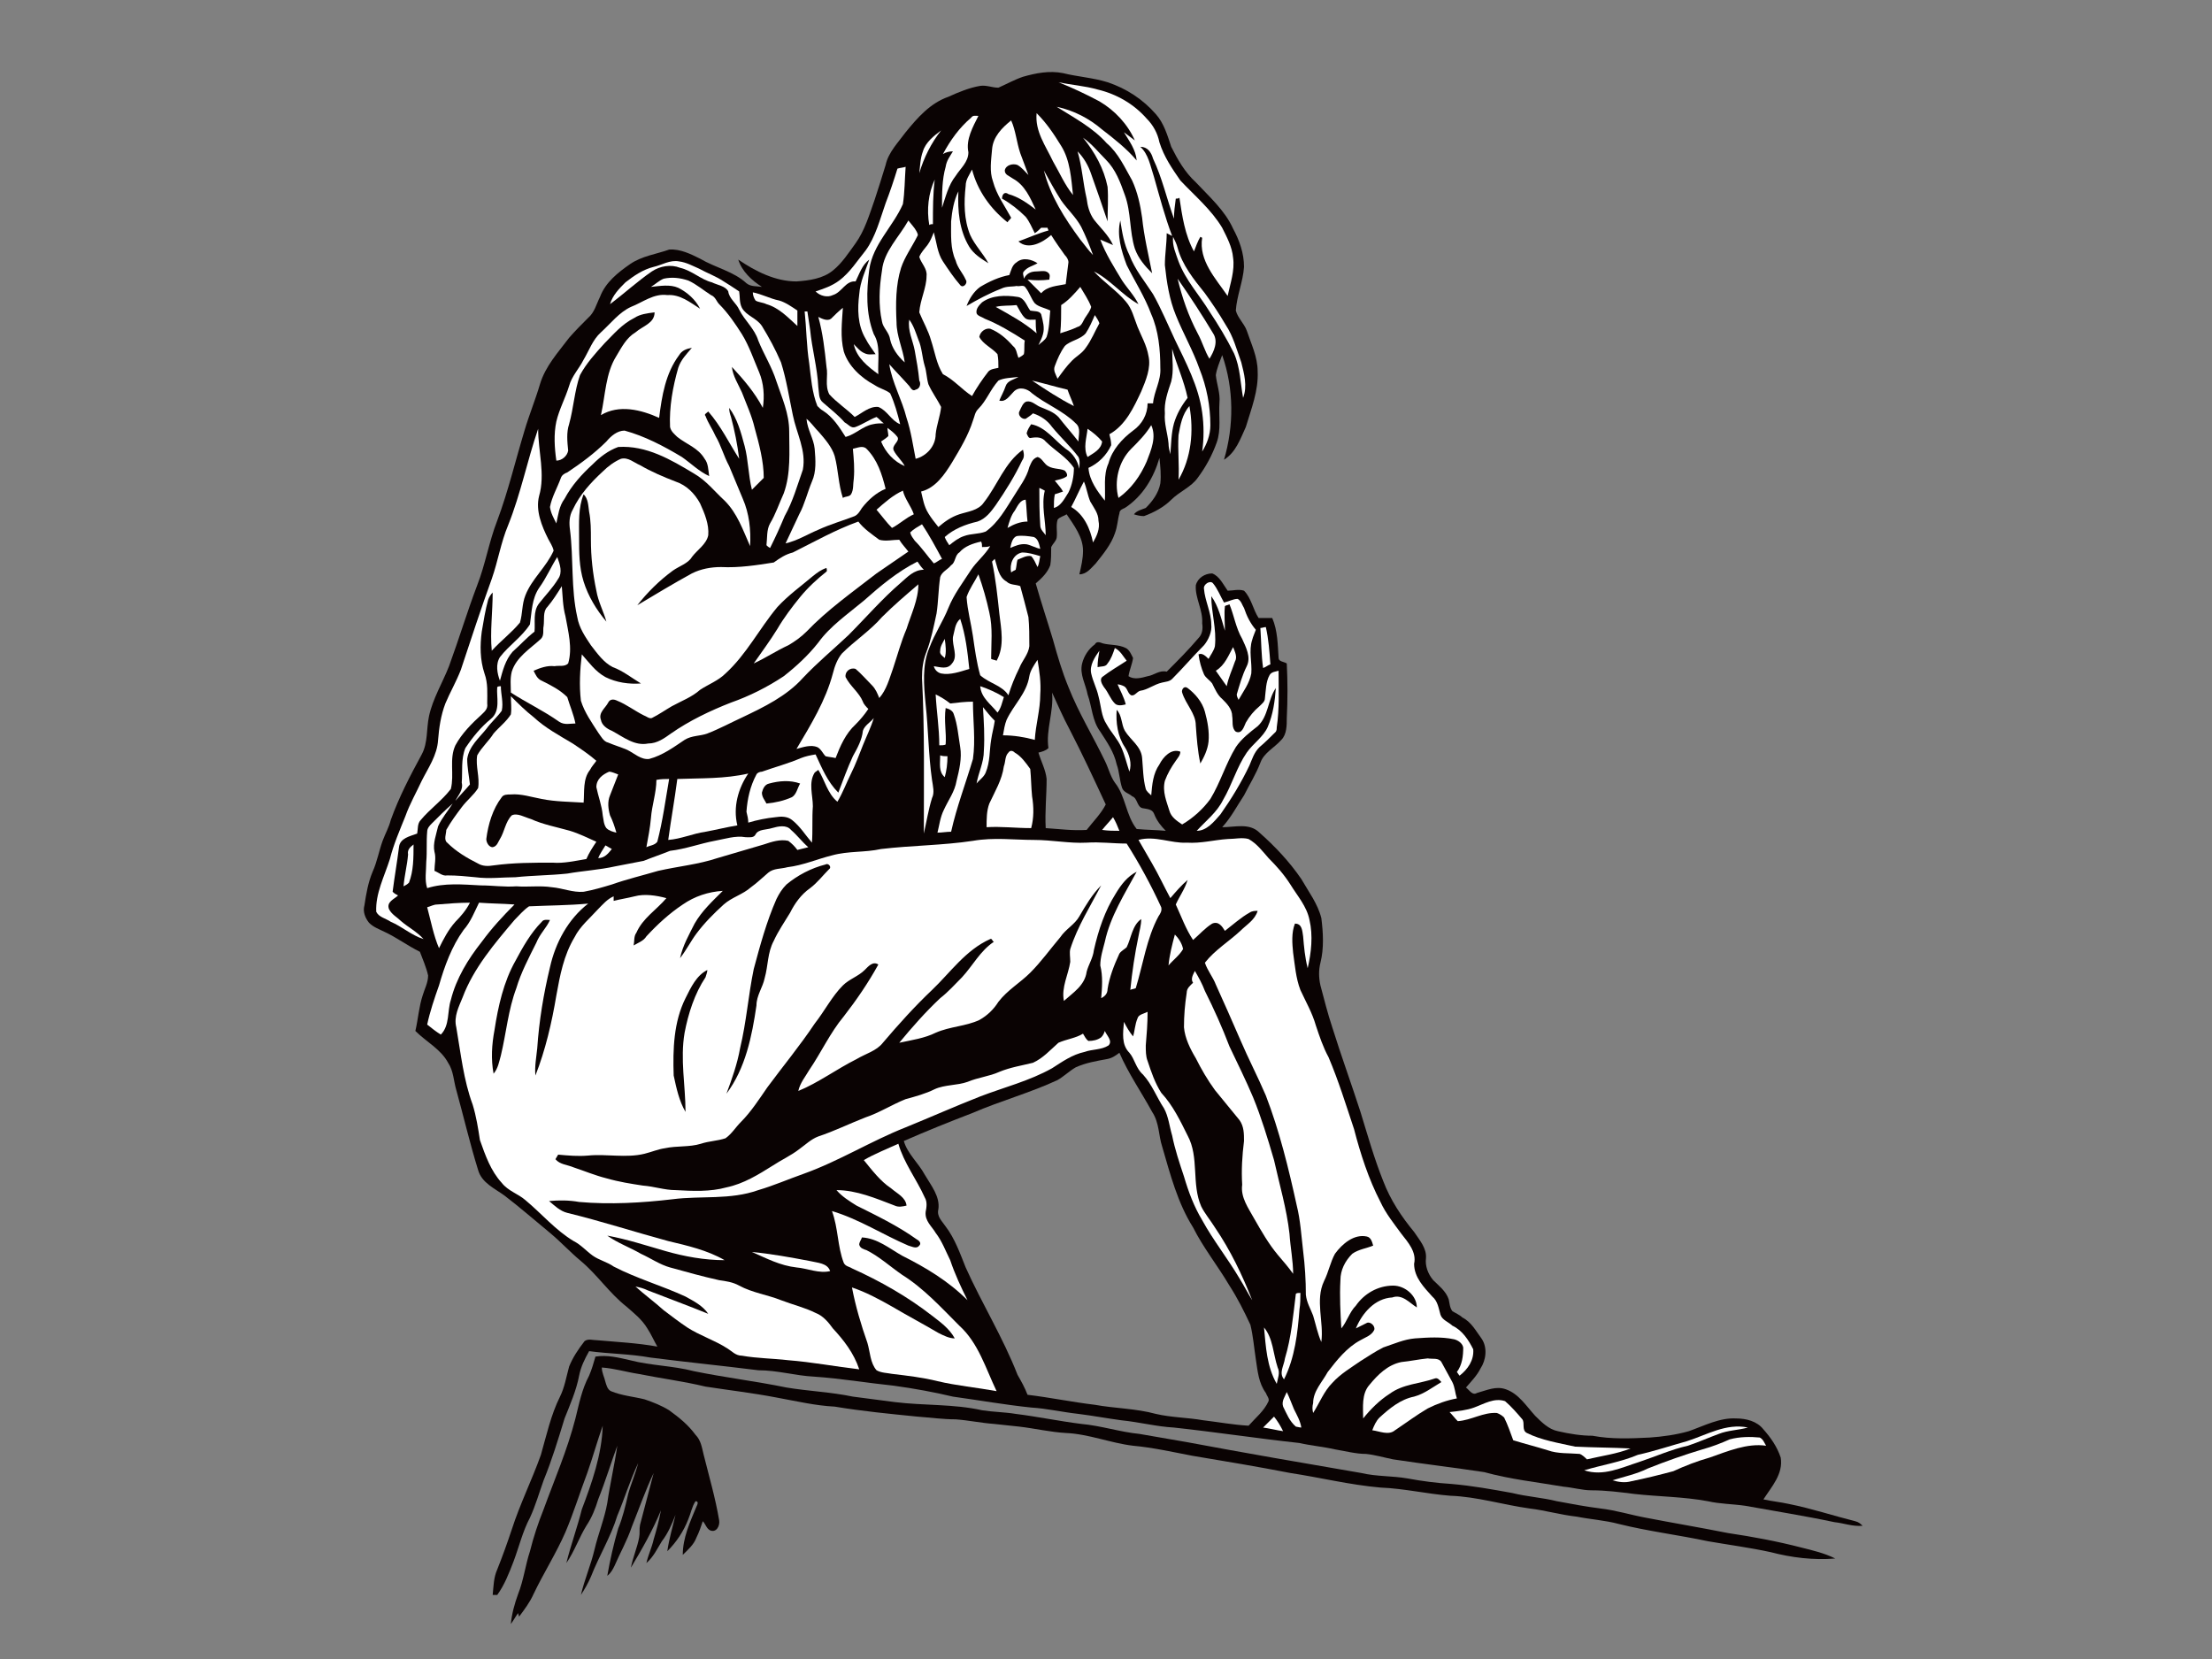 <?xml version="1.0" encoding="utf-8"?>
<!-- Generator: Adobe Illustrator 17.0.0, SVG Export Plug-In . SVG Version: 6.00 Build 0)  -->
<!DOCTYPE svg PUBLIC "-//W3C//DTD SVG 1.1//EN" "http://www.w3.org/Graphics/SVG/1.1/DTD/svg11.dtd">
<svg version="1.1" id="Layer_1" xmlns="http://www.w3.org/2000/svg" xmlns:xlink="http://www.w3.org/1999/xlink" x="0px" y="0px"
	 width="800px" height="600px" viewBox="0 0 800 600" enable-background="new 0 0 800 600" xml:space="preserve">
<rect x="0" y="0" width="800" height="600" fill="#808080" stroke="none"/>
<g>
	<g>
		<path fill-rule="evenodd" clip-rule="evenodd" fill="#0A0303" d="M131.797,327.454c0.657-4.275,1.315-8.221,2.962-12.172
			c1.643-3.613,2.301-7.566,3.619-11.182c0.986-2.632,2.301-4.934,2.96-7.566c2.961-8.228,6.907-15.79,11.184-23.684
			c2.303-4.277,1.644-9.213,2.633-13.819c1.315-6.25,4.934-12.172,7.237-18.093c3.618-9.87,6.579-19.74,10.198-29.277
			c2.96-7.568,4.277-15.792,7.238-23.356c3.948-10.529,6.579-21.711,9.869-32.569c1.644-5.593,3.946-11.186,5.591-16.78
			c1.975-6.58,6.582-11.515,10.528-16.776c2.301-2.634,4.608-4.936,6.91-7.239c2.301-1.973,2.959-4.934,4.276-7.565
			c1.972-5.265,6.579-8.883,10.856-11.843c4.277-2.961,9.54-3.619,14.144-5.264c3.949-0.329,7.896,1.645,11.188,3.288
			c5.593,3.292,12.172,4.607,16.777,8.885c1.644,1.316,3.618,0.986,5.592,1.316c-3.619-2.305-7.237-5.594-8.554-9.87
			c6.251,4.276,13.489,7.896,21.055,7.896c4.606-0.331,9.538-0.989,13.157-3.949c3.29-2.63,5.593-6.25,8.227-9.868
			c3.288-4.608,4.934-10.197,6.906-15.79c1.316-3.95,2.634-8.226,3.949-12.504c0.986-4.604,4.605-8.223,7.237-11.841
			c4.278-5.264,8.884-10.528,15.462-12.831c3.618-1.645,7.568-3.289,11.513-3.946c2.303-0.331,4.278,0.657,6.581,0.657
			c2.96-1.315,5.921-2.959,8.882-3.949c4.605-1.316,9.54-2.303,14.475-1.316c5.264,1.316,10.857,1.647,16.12,3.292
			c6.909,2.303,12.83,6.251,17.435,11.514c2.96,3.288,4.276,7.895,5.592,11.842c2.303,4.607,4.935,9.212,8.881,12.83
			c4.935,5.264,10.528,10.198,13.489,16.779c2.303,4.276,3.946,8.882,3.946,13.815c-0.327,5.266-2.63,10.528-2.961,15.792
			c0.658,2.631,2.961,4.607,3.949,7.237c1.645,4.934,3.947,9.542,3.947,14.805c0.331,6.909-2.303,13.488-4.276,20.066
			c-1.972,4.279-3.62,9.213-7.896,11.845c3.618-12.174,3.618-25.661-0.658-37.831c-0.987,2.63-1.972,4.934-2.303,7.237
			c0.331,3.288,1.646,6.579,1.316,9.868c-0.328,4.934,0.658,9.869-0.985,14.477c-1.648,4.603-3.951,8.882-6.909,12.827
			c-2.303,3.294-6.581,4.936-9.54,7.899c-2.632,2.632-6.25,4.605-9.87,5.915c-1.314,0-2.63-0.324-3.618-0.65
			c0.988-1.321,2.632-1.651,4.276-2.306c2.303-2.304,4.605-5.262,5.266-8.885c0.327-2.959,0-6.248-0.331-9.209
			c-1.973,6.907-5.921,13.814-12.499,18.093c-0.658,0.331-1.975,0.655-1.975,1.975c-0.658,2.301-0.658,4.605-1.645,7.238
			c-1.316,3.944-4.276,7.566-6.909,10.851c-1.644,1.647-3.288,3.953-5.921,3.953c0.659-2.963,1.317-5.593,1.317-8.559
			c0-4.934-3.292-9.209-5.923-13.153c-0.987,0.65-2.631,0.981-3.289,1.971c-0.658,2.304,0,4.275-0.329,6.579
			c-0.329,1.316-1.316,1.971-1.974,3.294c0,2.299,0,4.603-0.331,6.574c-0.986,2.635-2.96,4.605-5.262,6.579
			c1.974,6.912,4.276,13.819,6.251,20.4c1.645,5.922,3.288,11.512,5.591,17.108c3.618,9.209,8.884,17.763,13.161,26.645
			c1.314,2.634,1.972,5.593,3.618,7.895c3.947,4.934,3.947,11.841,7.896,16.777c3.619,0.331,7.237,0.331,10.526,0.655
			c-1.645-1.64-3.289-3.613-4.276-6.246c-0.659-1.647-2.631-1.647-4.278-1.973c-1.972-0.659-1.645-3.625-3.618-4.279
			c-0.987-0.986-2.961-1.316-3.619-2.959c-0.986-2.961-0.986-5.926-1.972-8.556c-0.99-4.605-3.62-8.219-5.924-11.843
			c-2.961-3.944-2.961-8.878-4.605-13.484c-0.657-3.625-2.96-7.238-1.973-11.191c0.658-2.628,2.303-5.26,4.607-6.907
			c0.658-1.312,1.972-0.655,2.961-0.331c2.63,0.662,5.59,0.331,8.223,1.651c1.316,0.655,1.973,2.301,2.632,3.616
			c-0.329,2.299-1.316,4.277-1.647,6.579c1.975,1.318,4.608,0.657,6.91,0c2.303-0.329,4.276-2.302,6.909-1.645
			c3.946-3.944,7.895-7.895,11.513-12.174c1.315-1.31,1.645-3.287,1.315-5.265c0.329-4.934-2.63-9.209-2.303-13.812
			c0.659-2.635,3.29-4.275,5.921-4.275c2.634,0.986,3.949,3.944,5.593,6.246c1.975,0,3.95-0.657,5.922,0
			c2.632,2.632,3.29,6.907,5.266,9.87c1.644,0,3.288,0,4.933,0c1.973,4.605,1.973,9.539,2.304,14.476
			c0,1.314,1.975,1.314,2.961,1.971c0.328,6.581,0.328,13.162,0,19.74c0,2.632,0,5.924-1.974,7.897
			c-2.631,2.963-6.25,4.605-7.565,8.223c-1.647,4.279-3.949,7.893-5.924,11.841c-2.63,3.951-4.605,7.895-7.895,11.517
			c4.607,0,9.869-1.647,13.488,1.973c5.593,4.934,10.857,10.529,15.133,16.777c2.633,4.605,5.921,8.882,7.237,14.143
			c0.659,5.267,0.989,10.862-0.327,16.123c-0.658,2.632-0.658,5.262,0,8.223c1.316,4.934,2.63,10.201,4.278,15.133
			c3.287,10.527,6.905,20.397,10.197,30.594c2.63,8.559,4.936,16.777,8.224,25.005c2.634,6.907,6.577,12.833,11.185,18.417
			c1.972,2.963,4.605,5.926,4.278,9.544c-0.331,2.628,0.658,5.591,2.63,7.895c1.972,1.971,4.605,3.949,5.591,6.907
			c0.329,1.321,0.329,2.961,1.317,4.277c0.986,0.657,2.63,1.318,3.619,2.304c3.289,1.647,4.936,4.936,6.908,7.566
			c2.303,3.289,1.645,7.895-0.327,10.858c-1.317,2.632-3.291,4.605-5.264,6.907c1.313,0.99,2.303,2.961,3.946,1.973
			c3.617-0.983,6.908-2.634,10.527-1.314c4.606,1.64,7.236,5.915,10.525,9.542c2.305,2.302,4.936,4.932,8.228,5.589
			c4.275,0.988,8.552,1.647,12.499,1.647c6.911,1.314,13.815,0.986,20.727,0.655c4.606-0.324,9.538-0.986,14.144-2.302
			c5.593-1.975,11.185-4.934,17.107-4.603c3.619,0,7.566,0.986,9.869,3.946c2.63,2.959,4.936,6.248,6.25,10.196
			c0.989,5.924-3.289,10.525-6.25,15.13c2.961,0.661,6.25,0.992,9.213,1.651c8.222,1.642,16.119,4.275,24.013,6.248
			c1.316,0.329,1.975,0.99,2.633,1.645c-3.619,0.328-6.911-0.986-10.2-1.316c-10.858-2.302-21.382-3.946-32.237-5.919
			c-4.608-0.657-9.213-0.657-13.491-1.647c-8.879-1.642-17.763-1.642-26.645-2.632c-5.264-0.657-10.196-1.312-15.461-1.312
			c-3.292,0-6.58-0.992-10.199-1.323c-9.542-1.64-19.08-2.63-28.622-5.26c-10.855-1.645-22.04-2.958-32.895-4.608
			c-3.288-0.657-6.58-1.643-9.871-1.973c-3.62,0-7.236-0.986-11.183-1.64c-4.277-0.992-8.554-1.318-12.831-2.304
			c-15.133-1.647-30.265-3.949-45.398-5.593c-6.25-0.331-12.501-1.973-19.08-2.635c-4.934-0.655-10.198-1.64-15.463-2.301
			c-5.921-0.655-11.512-1.973-17.105-2.304c-9.543-0.985-18.752-2.632-28.291-3.944c-6.909-1.647-14.147-2.963-21.384-3.953
			c-9.54-0.981-19.081-2.626-28.948-3.285c-6.581-0.328-13.161-2.301-20.069-2.301c-13.157-1.651-26.317-2.961-39.146-4.61
			c-7.238-1.316-14.805-1.316-22.042-2.302c-1.645,2.959-2.961,5.591-3.62,8.885c-0.985,5.264-3.289,10.525-5.261,15.461
			c-2.303,7.564-4.607,15.13-7.568,22.368c-1.644,4.603-2.961,9.213-4.934,13.488c-2.63,4.934-3.947,10.525-5.921,15.792
			c-1.645,4.275-3.289,8.552-5.921,12.172c-0.658,0-0.987,0-1.645,0c0.327-3.289,0.327-6.248,1.645-9.211
			c1.973-4.934,3.618-9.539,5.261-14.475c2.962-9.209,7.238-17.765,10.529-26.976c1.973-6.907,3.618-14.473,6.906-21.052
			c1.648-3.292,2.306-7.238,3.292-10.86c1.316-3.289,3.29-6.246,5.593-9.211c1.317-0.986,2.96-0.326,4.604-0.326
			c7.238,0.657,14.476,0.988,21.712,2.302c-1.316-2.302-2.303-4.605-3.619-6.576c-1.972-3.296-4.935-5.598-7.565-7.902
			c-6.251-4.932-10.528-11.51-16.449-16.447c-3.949-3.291-7.238-6.907-11.186-10.199c-5.591-4.605-10.855-9.211-16.447-13.486
			c-3.618-2.63-8.225-4.601-9.54-9.213c-2.962-9.537-5.265-19.407-7.897-28.949c-0.985-3.287-0.985-6.907-2.961-9.868
			c-2.63-4.93-7.896-7.564-11.842-11.512c0.986-4.279,1.316-8.885,2.633-12.829c0.658-2.301,1.972-4.608,1.972-7.238
			c-0.659-2.961-1.972-5.924-2.962-8.558c-4.603-2.301-8.553-5.26-12.827-7.236c-1.975-0.986-3.95-1.64-5.594-3.289
			C132.127,332.059,131.138,329.757,131.797,327.454L131.797,327.454z M386.749,263.636c-2.303-4.279-4.276-8.882-6.251-13.157
			c0.658,6.905-2.303,13.488-1.316,20.069c-0.986,0.981-2.301,1.312-3.618,1.642c0.988,3.292,2.631,6.25,2.962,9.54
			c0,5.919-0.659,11.841-0.331,17.767c4.936,0.326,9.87,0.981,14.805,0.657c2.303-2.961,5.264-5.922,6.908-9.215
			C395.631,281.73,391.355,272.521,386.749,263.636L386.749,263.636z M371.617,504.441c8.223,0.988,16.118,2.635,24.345,3.62
			c7.237,1.316,14.802,1.316,22.041,3.289c5.592,1.316,11.513,1.316,17.106,2.301c5.593,0.662,10.857,1.649,16.449,1.973
			c2.631-2.958,5.593-5.26,7.238-8.88c0.328-0.986-0.658-1.973-0.988-2.961c-2.63-3.616-2.961-7.895-3.619-12.174
			c-0.656-4.275-0.986-8.549-1.972-12.498c-2.305-4.936-4.608-9.539-7.569-14.149c-4.276-7.238-9.54-13.812-13.157-21.05
			c-5.593-8.88-8.223-19.081-11.188-29.28c-1.315-3.944-0.985-8.549-3.618-12.503c-3.946-7.238-8.554-13.816-11.842-21.383
			c-1.316,0.992-2.631,1.973-4.605,2.304c-3.618,0.662-7.566,1.316-11.185,2.961c-2.303,1.316-4.276,3.287-6.579,4.605
			c-9.87,4.605-20.727,7.569-30.595,11.843c-8.554,3.291-16.778,6.581-25.002,10.199c1.315,4.605,5.262,7.897,7.565,12.172
			c2.303,3.944,5.593,7.897,4.934,12.503c-0.658,2.635,1.317,4.275,2.634,6.248c3.289,4.279,5.262,9.868,7.238,14.804
			c5.921,13.157,13.488,25.331,18.751,38.819C369.314,499.51,370.629,501.811,371.617,504.441z"/>
		<path fill-rule="evenodd" clip-rule="evenodd" fill="#0A0303" d="M191.669,561.026c1.315-5.26,2.962-10.197,4.934-15.131
			c3.949-10.86,8.554-21.38,11.514-32.897c1.316-5.267,2.306-10.527,4.936-15.461c0.988-2.302,1.643-4.603,2.303-6.907
			c4.276-0.662,8.224,0.324,12.501,1.312c7.565,1.971,15.461,1.971,23.025,3.949c11.187,2.304,22.373,3.62,33.557,5.922
			c7.896,1.314,16.119,1.645,24.014,3.292c4.935,0.657,10.199,1.312,15.132,1.973c10.529,1.31,21.384,0.655,31.583,2.963
			c4.277,0.657,8.222,0.657,12.173,1.312c7.895,0.988,15.791,2.632,23.687,3.622c7.237,0.652,14.143,2.958,21.052,3.616
			c5.593,0.99,11.515,1.973,17.108,2.961c21.053,3.944,42.107,7.571,63.161,11.184c5.594,1.318,11.185,0.988,16.779,1.973
			c5.264,0.988,10.527,1.649,15.788,1.98c7.57,0.655,14.805,1.971,22.043,3.283c5.264,1.321,10.856,1.647,16.119,2.963
			c5.264,0.99,10.527,1.973,15.791,2.632c5.594,0.659,10.854,2.304,16.121,3.289c10.197,1.975,20.065,3.618,29.934,5.589
			c8.883,1.323,17.766,2.963,26.646,5.267c3.946,0.992,8.224,1.971,12.174,3.948c-7.897,0.657-15.791-0.326-23.36-2.302
			c-7.563-1.647-15.129-2.632-22.699-3.951c-10.855-2.302-21.709-3.618-32.237-6.246c-4.933-1.321-10.199-1.651-15.135-2.634
			c-5.919-0.657-11.514-2.302-17.105-2.961c-9.542-1.316-19.08-4.275-28.621-4.603c-8.553-0.661-16.777-2.635-25.329-2.965
			c-11.186-0.986-21.714-3.616-32.57-5.262c-11.843-2.304-23.686-4.275-35.53-6.248c-6.906-1.316-14.144-2.963-21.382-3.62
			c-8.225-0.986-16.12-4.277-24.344-4.608c-5.594-0.326-11.187-1.645-16.778-2.301c-2.96-0.331-6.251-0.655-9.211-0.983
			c-4.605-0.331-9.212-1.321-13.818-1.651c-4.603,0-9.21-0.655-13.815-0.983c-9.87-0.988-20.069-1.973-29.938-3.622
			c-6.908-0.331-13.815-1.971-21.054-3.287c-8.552-1.645-17.106-2.628-25.659-3.949c-8.224-1.971-16.12-2.956-24.345-4.605
			c-4.276-0.655-8.554-1.971-13.157-2.302c0,1.971,0.986,3.62,1.314,5.265c0.331,0.986,0.658,2.632,1.974,3.287
			c3.948,1.647,8.223,1.978,12.172,2.959c2.961,0.992,6.251,2.302,8.881,3.955c3.62,2.628,6.909,5.262,9.543,8.878
			c1.972,1.971,2.303,4.606,2.959,7.238c1.974,7.897,4.279,15.792,5.592,23.684c0.331,1.975-0.986,4.603-3.288,3.622
			c-1.316-0.662-1.645-2.302-2.632-3.292c-0.658,1.973-1.316,3.949-2.303,5.926c-0.989,2.628-2.961,4.275-4.934,6.245
			c0-6.245,2.632-11.843,4.934-17.436c0.329-0.657,0.987-1.973-0.327-1.973c-1.316,1.973-1.647,4.275-2.633,6.576
			c-1.646,4.279-4.276,8.228-7.568,11.517c0.658-4.606,1.975-8.883,2.961-13.157c-1.314,3.291-2.63,6.574-4.933,9.537
			c-1.646,2.635-2.962,5.595-5.593,7.897c0.659-2.961,1.975-5.593,2.631-8.558c0.989-3.283,1.974-6.905,2.632-10.521
			c-2.961,7.238-6.907,14.147-10.856,20.723c0.658-3.615,2.303-7.238,2.961-10.851c0.329-1.654,0-2.965,0.329-4.612
			c1.644-6.25,3.288-12.496,4.933-18.75c-2.962,6.255-5.262,12.831-7.893,19.41c-1.648,4.932-4.278,9.537-6.253,14.147
			c-0.656,1.316-1.315,2.63-2.631,3.618c0.989-5.593,2.303-11.51,3.948-17.108c1.645-3.946,2.63-8.221,3.619-12.5
			c0.986-3.613,2.63-7.236,3.618-11.18c-2.96,6.246-4.934,12.827-7.566,19.077c-2.303,7.568-6.58,14.476-9.539,22.042
			c-0.986,2.304-2.303,4.605-3.619,6.579c1.316-5.593,3.619-10.856,4.934-16.447c1.317-5.598,3.619-11.188,4.605-16.777
			c0.989-6.907,2.631-13.819,3.619-20.728c-2.303,6.255-4.277,12.829-6.907,19.405c-0.988,3.294-2.303,6.583-4.277,9.544
			c-2.633,4.281-4.277,9.211-7.237,13.488c1.642-6.579,3.945-12.831,5.593-19.407c3.618-9.539,7.237-19.74,7.564-30.27
			c-1.974,5.593-3.619,11.515-5.592,17.108c-2.633,6.909-4.935,14.473-7.896,21.385c-3.288,7.562-7.896,14.802-11.515,22.368
			c-1.315,2.963-3.288,5.593-5.263,8.228c0-0.331-0.327-0.99-0.327-1.321c-0.989,1.321-1.647,2.63-2.633,3.953
			c0.327-3.622,1.317-7.238,2.633-10.86C189.367,571.55,190.025,565.962,191.669,561.026z"/>
	</g>
	<path fill-rule="evenodd" clip-rule="evenodd" fill="#FFFFFF" d="M396.947,32.37c-4.604-1.316-9.54-1.647-14.146-2.632
		c4.934,1.973,9.87,4.276,14.805,6.909c5.592,3.289,10.197,8.223,12.83,14.144c-1.317-0.987-2.632-1.973-3.949-2.96
		c1.974,3.29,4.276,6.251,4.607,10.197c-3.618-4.276-8.227-7.895-12.503-11.182c-4.605-3.951-10.197-6.909-16.447-8.227
		c6.249,3.949,13.158,7.568,18.092,13.157c4.275,3.62,6.581,8.885,9.211,13.49c1.973,4.276,2.962,8.883,3.618,13.488
		c0.658,6.579,2.303,13.488,3.619,20.068c-2.63-2.632-4.936-5.266-6.249-8.884c-1.974-6.249-1.317-13.158-3.618-19.407
		c-1.648-4.608-3.291-9.212-6.909-12.831c-2.633-2.632-4.936-5.593-8.223-7.896c4.276,5.264,7.564,11.184,8.881,17.764
		c0.327,4.277,0,8.225,0,12.504c-1.975-5.923-3.947-11.515-5.922-17.108c-0.988-2.961-2.632-5.922-4.935-8.223
		c1.645,5.59,1.975,11.514,3.29,17.105c0.327,2.632,0.985,5.266,2.63,7.568c2.303,2.96,5.264,5.593,6.909,9.211
		c-1.646-0.657-2.96-1.315-4.607-1.973c1.975,5.262,4.934,9.867,7.896,14.802c1.974,2.961,4.277,5.265,5.919,8.554
		c-5.919-3.289-10.196-8.881-16.118-11.843c3.619,3.947,8.227,6.908,11.515,10.857c2.303,2.633,2.961,5.921,4.276,9.212
		c1.317,3.289,3.291,6.579,3.947,10.526c0.989,4.276-0.987,8.881-2.63,12.83c-2.632,5.593-5.593,12.173-11.514,15.461
		c0.327,1.316,0.657,2.632,0.657,3.949c-1.645,3.618-4.607,6.576-8.224,8.223c0.328,4.608,3.289,8.554,5.923,11.848
		c0.328-4.279-0.658-9.215,1.314-13.495c1.317-4.934,4.935-8.878,8.884-11.839c3.288-2.305,5.264-5.924,5.264-9.869
		c0.658,0,1.316,0,1.974,0c0.328-4.278,2.96-8.227,2.632-12.832c0-6.579-0.66-13.488-3.29-19.409
		c-2.303-6.25-5.922-11.842-8.881-17.763c-1.975-5.266-3.619-10.857-2.306-16.121c0.659,4.276,1.317,8.554,3.292,12.501
		c1.974,5.262,5.593,9.54,8.554,14.146c2.96,5.265,5.262,10.855,7.895,16.448c3.946,8.225,8.553,16.776,9.868,26.319
		c0.659,4.605,0.659,9.54,0,14.144c1.646-2.632,2.963-5.919,2.963-9.538c0-6.91-1.317-13.818-3.949-20.396
		c-2.303-6.582-5.922-12.83-8.554-19.41c-2.303-5.593-3.288-11.844-3.947-18.092c0-3.949,0.659-7.567,0.659-11.515
		c0.658,0.327,1.316,0.658,1.972,0.986c-2.631-6.909-4.605-14.473-6.579-21.383c-1.316-3.947-1.975-8.223-4.934-10.857
		c2.631,0,3.947,1.974,4.605,4.277c3.287,6.909,4.935,14.474,7.565,21.711c0-2.301,0.33-4.933,0.658-7.237
		c0.33,0,0.988,0,1.315-0.327c0.987,6.579,1.975,13.488,5.264,19.408c0.658-1.646,1.317-3.618,2.304-5.265l0.657,0.331
		c-1.315,8.222,4.935,14.802,9.211,21.053c0.989-4.604,2.634-9.211,1.975-13.816c-0.331-3.949-2.303-7.568-3.949-10.857
		c-3.947-6.579-9.868-11.512-15.132-17.106c-2.962-4.278-5.923-8.554-7.567-13.817c-0.658-3.29-2.302-6.251-4.605-8.554
		C410.107,37.634,403.857,34.014,396.947,32.37z"/>
	<path fill-rule="evenodd" clip-rule="evenodd" fill="#FFFFFF" d="M383.79,52.766c-2.633-4.277-5.264-8.227-8.883-11.844
		c-0.66,6.581,3.288,11.844,5.922,17.436c2.303,3.947,4.276,8.554,7.237,12.173C387.408,64.608,387.077,58.028,383.79,52.766z"/>
	<path fill-rule="evenodd" clip-rule="evenodd" fill="#FFFFFF" d="M353.853,41.91c-0.988,0-1.974-0.33-2.631,0.658
		c-4.277,3.619-7.568,8.223-10.198,13.16c0.986-0.659,2.301-0.987,3.618-0.987c-0.988,1.645-2.304,3.287-2.632,5.59
		c-1.316,4.607-1.316,9.543-1.316,14.805c1.316-3.949,2.303-8.223,4.934-11.514c1.645-2.634,4.605-4.935,4.605-8.554
		C349.248,50.464,351.879,45.856,353.853,41.91z"/>
	<path fill-rule="evenodd" clip-rule="evenodd" fill="#FFFFFF" d="M365.696,43.554c-3.292,2.632-6.58,5.922-6.909,10.528
		c-0.327,3.945-0.985,7.896,0.33,11.514c1.315,4.935,4.273,8.881,6.58,13.158c-0.331,0.658-0.989,0.986-1.316,1.645
		c-6.251-4.936-10.857-11.515-12.83-19.08c-0.986,1.972-2.303,3.618-2.303,5.921c-0.659,5.923-0.659,12.173,1.643,17.766
		c1.645,3.618,4.608,6.579,6.58,10.199c-2.631-1.648-5.262-3.291-6.907-5.924c-3.619-5.922-4.277-13.16-3.95-20.066
		c-1.645,3.288-2.302,7.237-2.63,10.857c0,4.934-0.33,9.867,1.643,14.143c0.659,2.634,2.634,4.608,3.62,6.91
		c0.985,1.316-0.987,3.288-1.975,1.974c-2.303-2.634-4.276-5.594-6.248-8.554c-1.975-2.961-2.306-6.909-3.291-10.528
		c-0.658,1.645-1.315,3.291-2.302,4.607c-0.989,1.315-2.305,2.63-2.961,4.275c0.656,2.306,2.961,4.278,2.63,6.909
		c0,4.278-2.303,8.554-2.63,13.159c1.316,3.289,3.288,6.579,4.275,10.198c1.316,3.949,1.973,8.553,4.279,12.172
		c3.945,1.975,6.906,5.593,10.526,7.896c1.644-2.961,3.618-5.921,5.921-8.881c0.989-0.986,2.302-0.986,3.619-1.317
		c0-1.645,0-3.288-0.33-4.934c-1.973-2.303-5.261-3.62-6.579-6.25c0.327-1.973,2.303-3.29,3.947-2.96
		c3.29,1.314,5.921,3.618,8.226,6.249c1.314,0.989,1.314,2.632,1.972,4.277c0.659-0.329,1.317-0.658,1.974-1.316
		c0.328-1.645,0-3.289,0.328-4.935c-4.605-2.961-9.539-5.922-14.476-7.894c-0.985-0.658-2.63-0.988-2.96-1.975
		c-0.329-1.642,0.988-2.959,1.974-3.949c3.619-2.63,8.553-2.63,12.831-1.972c2.63,0.328,3.29,3.289,4.604,4.934
		c1.316,0.33,3.292,0,3.949,1.316c0.658,2.631,1.315,4.934,0.658,7.237c-0.329,1.317-0.988,2.632-1.646,3.949
		c0.988-0.989,2.303-1.646,2.962-2.961c0.986-2.96,0.986-6.251,1.314-9.541c-1.973-0.986-4.276-1.314-5.593-2.631
		c-1.314-1.643-1.972-3.949-3.288-5.592c-0.658-1.317-2.303-0.329-3.29-0.659c-1.645,0.331-3.619,0-5.591,0.986
		c-4.276,1.646-8.554,3.949-12.503,6.251c0.989-2.63,2.634-5.264,4.934-6.907c3.293-1.974,6.91-3.619,10.529-4.277
		c0.658-1.646,0.985-3.618,2.63-4.607c2.304-1.975,5.593-0.987,7.567,0.331c-1.644,0.986-3.619,1.313-4.935,2.959
		c-0.657,0.659,0,1.645,0,2.631c0.989-1.972,2.632-2.631,4.606-2.631c1.645,0,3.619-0.658,4.605,0.987c0.327,0.658,0,1.316,0,1.975
		c-2.632,0.327-5.266,0.327-7.896,0c1.645,1.644,3.29,3.288,4.935,4.934c2.302-2.632,5.922-2.632,8.882-3.29
		c0.329-2.63,0.657-5.264,0.986-7.895c0-0.987-0.657-1.975-1.315-2.631c-1.646-2.304-3.289-4.607-4.934-7.237
		c-2.961,2.63-8.227,5.591-11.844,2.303c3.618-1.316,7.238-2.961,10.856-3.949c0-0.329-0.328-0.657-0.328-0.987
		c-0.658,0-1.644,0-2.302,0c-0.657,0.658-1.316,1.317-2.305,1.975c-0.986-1.975-1.972-4.276-3.288-5.924
		c-2.632-2.63-5.593-4.933-8.554-6.579c0-1.645,0.985-2.63,2.303-1.645c3.619,0.986,6.909,3.29,9.87,5.593
		c-1.974-4.276-3.949-8.881-8.223-11.185c-1.316-0.986-2.964-1.317-2.964-2.961c0.331-1.975,2.964-2.631,4.609-1.975
		c1.645,0.989,2.63,2.306,3.945,3.619c-0.985-2.63-1.972-5.264-2.958-7.895C367.668,51.449,367.341,47.173,365.696,43.554z"/>
	<path fill-rule="evenodd" clip-rule="evenodd" fill="#FFFFFF" d="M340.366,47.173c-2.633,1.973-5.593,4.276-6.58,7.567
		c-0.989,2.63-0.989,5.262-1.316,7.896C334.115,57.042,336.745,51.776,340.366,47.173z"/>
	<path fill-rule="evenodd" clip-rule="evenodd" fill="#FFFFFF" d="M327.534,60.33c-0.988,0.331-1.973,0.331-2.96,0.658
		c-1.316,4.278-2.632,8.227-4.277,12.503c-1.973,5.591-3.618,12.171-7.237,17.106c-2.96,3.618-5.593,7.896-9.54,10.856
		c-2.631,1.974-5.592,2.961-8.554,3.949c1.645,1.645,4.278,2.303,6.25,1.316c3.29-0.988,4.606-5.265,8.227-4.934
		c1.315-2.633,2.3-5.921,4.934-7.896c-1.316,3.947-3.29,7.896-3.619,12.501c-0.657,5.265-0.657,11.185,2.303,16.119
		c0.986,1.972,2.302,3.62,3.619,5.592c-1.317,0-2.633,0.331-3.949-0.328c-1.645-0.658-2.63-1.974-3.947-3.292
		c0.986,4.936,5.262,8.227,8.881,10.857c-0.327-4.605,0.987-10.197-1.643-14.475c-2.961-7.566-2.634-15.791-1.645-23.357
		c1.314-9.21,8.551-15.461,12.17-23.687C327.206,69.542,327.206,64.937,327.534,60.33z"/>
	<path fill-rule="evenodd" clip-rule="evenodd" fill="#FFFFFF" d="M383.79,72.503c-2.303-3.619-4.277-7.237-6.252-10.856
		c2.303,9.212,7.567,17.434,13.159,25.003c1.646,1.973,2.961,3.946,4.607,5.592c-1.317-3.619-2.632-6.909-4.276-10.199
		C389.052,78.424,386.091,75.794,383.79,72.503z"/>
	<path fill-rule="evenodd" clip-rule="evenodd" fill="#FFFFFF" d="M338.061,64.937c-2.303,4.936-2.961,10.857-1.973,16.45
		c0.33-0.33,0.987-0.33,1.316-0.33C337.404,75.463,337.404,70.201,338.061,64.937z"/>
	<path fill-rule="evenodd" clip-rule="evenodd" fill="#FFFFFF" d="M331.482,83.69c-0.658-1.317-1.973-2.632-2.96-3.949
		c-3.288,5.921-8.881,11.185-9.54,18.093c-0.986,6.251-1.317,12.503,0,18.422c0.327,2.303,2.631,3.947,2.96,6.58
		c0.658,2.961,2.632,5.922,5.264,8.225c-0.659-4.933-2.961-9.54-2.961-14.476c-0.328-6.579-0.328-13.486,1.644-19.737
		c1.317-3.95,3.949-7.567,5.924-11.515C332.14,85.006,331.812,84.348,331.482,83.69z"/>
	<path fill-rule="evenodd" clip-rule="evenodd" fill="#FFFFFF" d="M425.897,89.61c-0.328-1.315-0.986-2.632-1.643-3.949
		c-0.331,3.292,0.985,5.923,1.973,8.884c2.63,6.907,7.566,12.172,11.184,18.094c3.29,4.935,6.251,9.869,8.881,15.133
		c2.306,5.262,2.306,10.856,3.292,16.119c1.645-4.278,0.327-8.881-0.658-12.83c-1.645-4.605-2.961-9.54-5.594-13.487
		c-2.302-3.949-4.935-7.896-7.565-11.515C431.818,101.125,427.541,95.862,425.897,89.61z"/>
	<path fill-rule="evenodd" clip-rule="evenodd" fill="#FFFFFF" d="M245.621,94.545c-3.289-0.658-6.25,1.317-9.212,1.972
		c-3.947,0.988-7.238,3.29-10.199,5.593c-2.303,2.303-4.603,4.607-5.59,7.896c5.262-3.947,9.868-8.223,15.133-11.843
		c2.96-1.973,6.906-2.631,10.196-1.315c4.278,0.986,7.566,4.277,11.515,5.262c1.972,0.989,4.935,1.316,5.921,3.29
		c0.329,2.634,2.961,4.277,3.947,6.58c1.974,3.946,5.592,6.909,6.909,11.184c1.974,4.935,4.934,9.542,6.579,14.805
		c1.975,5.921,4.605,11.514,4.605,18.091c0,7.238,0.658,15.137-1.972,22.373c-1.648,3.616-2.961,7.568-4.935,10.853
		c-1.316,2.302-0.989,5.265-1.316,7.897c0.327,0.331,0.658,0.662,1.316,0.986c1.974-3.949,3.618-7.562,5.262-11.517
		c2.961-5.26,4.605-11.18,6.579-16.777c1.317-6.905-2.3-13.155-3.618-19.734c-1.316-6.251-2.303-12.83-4.277-19.081
		c-1.972-4.605-4.277-8.881-6.907-13.16c-1.974-2.961-5.592-3.618-7.237-6.579c-0.989-1.975-0.658-3.947-0.989-5.922
		c-1.972-1.315-3.947-2.632-5.592-3.618c-2.959-1.975-5.922-2.961-8.882-4.607C250.555,96.19,248.252,94.874,245.621,94.545z"/>
	<path fill-rule="evenodd" clip-rule="evenodd" fill="#FFFFFF" d="M248.91,101.452c-2.961-0.987-5.921-1.314-8.883-0.658
		c-1.645,0.658-2.961,1.974-4.605,2.963c3.29-0.331,6.909-0.989,9.87,0.329c3.287,1.643,6.251,4.276,7.896,7.567
		c-3.619-2.306-7.239-5.265-11.846-4.936c-4.934-0.658-8.881,2.63-13.157,4.278c-4.278,1.972-7.238,5.921-10.857,9.209
		c-2.961,2.632-4.276,6.579-6.251,9.87c-1.645,3.29-4.275,5.921-5.262,9.538c-1.316,4.278-3.619,8.554-4.604,12.832
		c-0.99,4.604-0.659,9.538,0,14.148c1.972,0,3.946-1.651,4.276-3.622c-0.329-3.289-0.657-6.579,0.329-9.541
		c1.645-5.922,1.974-12.169,3.946-17.763c2.305-4.278,5.594-7.896,8.884-11.515c3.289-3.29,6.251-6.909,10.857-9.212
		c1.974-1.315,4.604-1.645,7.238-1.973c0,3.949-4.278,4.934-6.91,7.237c-3.288,1.975-4.933,5.266-6.907,8.554
		c-3.948,6.251-3.948,14.146-5.593,21.384c6.579-3.949,14.475-1.975,21.054,0.986c0.988-7.895,2.303-16.118,7.238-22.697
		c0.986-1.648,2.631-2.303,4.607-2.633c-1.975,2.303-3.949,4.277-4.935,7.237c-1.974,6.909-3.292,14.147-2.961,21.383
		c0.327,1.645,1.645,2.632,2.63,3.618c3.29,2.632,7.568,3.949,9.871,7.897c1.315,1.642,1.315,3.944,1.644,6.248
		c-3.619-1.642-6.58-4.605-9.869-6.907c-6.58-3.944-13.488-7.566-20.725-9.537c-2.632,0-4.935,1.971-6.579,3.946
		c-4.278,4.279-9.212,7.893-14.147,11.186c-0.986,0.331-1.974,0.986-2.303,1.971c-1.316,3.62-3.289,6.909-3.949,10.531
		c0.33,2.302,1.315,3.944,2.305,5.917c0.658-2.958,0.985-6.248,2.961-8.88c2.631-4.934,6.251-8.883,10.197-12.503
		c2.633-2.632,5.594-4.934,9.212-6.246c10.198-0.661,19.079,4.603,27.302,9.54c4.608,2.63,7.568,6.576,11.187,9.87
		c4.605,4.603,6.579,10.521,9.211,16.447c0.329-5.926-0.329-11.843-2.632-17.108c-1.645-3.949-3.288-7.897-4.934-11.843
		c-1.974-3.622-2.961-7.566-4.933-10.858c-0.99-2.302-2.633-4.603-3.62-7.237c-0.659-0.658,0.329-0.986,0.987-1.645
		c4.605,5.264,7.566,11.512,11.184,17.107c-0.658-5.265-1.645-10.196-2.961-15.131c-0.328-0.989-0.657-1.975-0.657-3.292
		c2.96,3.95,4.276,8.884,5.592,13.82c1.317,4.934,1.317,10.525,2.632,15.785c1.316-1.309,2.961-2.958,4.277-4.275
		c0-5.919-1.647-12.172-3.292-18.091c-0.986-4.278-2.959-8.554-4.603-12.832c-1.317-2.96-3.292-5.921-3.619-9.209
		c4.277,4.605,8.222,9.209,11.184,14.802c0.658-4.276,0.33-8.881-1.317-12.83c-1.972-4.604-3.618-9.539-6.248-13.816
		c-2.303-3.619-4.936-7.566-8.227-10.856c-0.986-0.987-1.313-2.631-2.961-3.289C254.502,105.071,251.871,102.768,248.91,101.452z"/>
	<path fill-rule="evenodd" clip-rule="evenodd" fill="#FFFFFF" d="M438.727,120.535c-3.949-6.58-8.223-13.16-12.83-19.74
		c1.644,6.909,3.949,13.489,7.238,19.74c1.644,2.96,2.631,6.579,4.276,9.211C439.055,127.113,440.701,123.494,438.727,120.535z"/>
	<path fill-rule="evenodd" clip-rule="evenodd" fill="#FFFFFF" d="M390.697,103.757c-1.972,2.302-4.277,4.932-6.907,6.58
		c0,3.288,0,6.906-0.331,10.198c1.975-0.658,4.276-1.316,6.251-2.303c1.645-0.331,1.975-2.305,2.961-3.619
		c0.657-0.988,1.645-2.304,1.974-3.618C393.658,108.362,392.013,106.059,390.697,103.757z"/>
	<path fill-rule="evenodd" clip-rule="evenodd" fill="#FFFFFF" d="M281.806,108.689c-3.287-0.655-6.248-2.301-9.537-2.96
		c0,0.988,0.328,1.974,0.986,2.96c0.987,0.658,2.631,0.658,3.947,1.317c4.603,1.316,7.896,4.934,11.184,7.895
		c0-1.645,0-3.618,0-5.592C286.414,110.995,284.112,109.347,281.806,108.689z"/>
	<path fill-rule="evenodd" clip-rule="evenodd" fill="#FFFFFF" d="M367.668,110.337c-2.63,0.327-4.933,0-7.565,0.658
		c5.262,2.96,10.198,5.59,14.804,9.54c-0.329-1.645-0.329-3.292-0.329-4.936c-1.316,0-2.961,0.329-3.949-0.658
		C369.314,113.625,368.656,111.981,367.668,110.337z"/>
	<path fill-rule="evenodd" clip-rule="evenodd" fill="#FFFFFF" d="M304.835,111.323c-1.644,1.316-2.961,2.632-4.277,3.949
		c-1.314,0.985-3.289,0-4.605-0.658c1.645,5.922,2.303,11.842,2.961,18.093c0.658,3.288-0.658,6.579,0.989,9.867
		c2.63,2.962,6.248,5.266,9.21,8.227c2.631-1.316,5.265-3.949,8.553-3.619c3.29,1.316,4.605,4.935,7.896,6.249
		c-0.986-3.946-1.975-7.564-3.619-11.184c-1.645-1.316-3.618-1.645-5.593-2.961c-4.935-2.631-9.539-6.909-11.184-12.172
		C303.85,121.85,304.507,116.585,304.835,111.323z"/>
	<path fill-rule="evenodd" clip-rule="evenodd" fill="#FFFFFF" d="M292.004,112.639c-0.327,0-0.656,0-0.987,0
		c0.659,6.251,0.659,12.5,1.648,18.75c0.655,5.265,0.986,10.526,2.958,15.462c0.66,0.657,1.317,1.315,1.974,1.646
		c3.619,2.303,5.923,5.919,8.225,9.537c3.62-0.985,6.25-3.946,9.868-4.604c1.316-0.327,2.634-0.327,3.95-0.327
		c-0.989-0.658-1.645-1.645-2.634-2.303c-2.63,0.986-4.934,2.63-7.564,3.617c-1.648,0.659-2.634-0.987-3.951-1.644
		c-2.301-2.631-5.262-4.934-7.895-7.238c-1.645-1.314-1.314-3.62-1.645-5.592c-0.33-6.909-2.302-13.815-2.96-20.725
		C292.666,117.243,292.335,114.94,292.004,112.639z"/>
	<path fill-rule="evenodd" clip-rule="evenodd" fill="#FFFFFF" d="M395.962,113.955c-0.989,2.301-1.975,4.604-3.29,6.58
		c-1.974,2.301-5.594,2.63-7.566,4.604c-1.646,2.301-2.631,4.606-3.618,7.237c-0.658,1.645,0.329,2.961,0.987,4.606
		c1.643-2.304,3.289-4.606,5.261-6.58c1.648-1.645,3.62-2.631,4.936-4.605c1.974-2.632,3.29-5.921,4.935-8.881
		C397.275,115.927,396.62,114.94,395.962,113.955z"/>
	<path fill-rule="evenodd" clip-rule="evenodd" fill="#FFFFFF" d="M332.14,122.836c-0.985-2.632-1.645-4.935-3.288-7.238
		c-0.659,3.947,1.316,7.566,1.972,11.184c0.658,3.62,1.316,7.238,1.647,10.857c0.656,0.988,0.327,2.962-1.316,3.29
		c-0.987,0.658-1.646-0.328-2.303-1.317c-2.305-2.63-4.935-5.262-7.238-7.895c0.987,6.58,4.605,12.831,6.25,19.41
		c1.645,4.934,2.304,9.87,3.29,14.804c3.946-0.99,7.237-4.603,7.237-8.882c0.327-3.288,1.645-6.58,1.975-9.868
		c-1.317-2.632-3.291-5.266-4.608-8.226c-0.658-2.301-0.658-4.604-1.316-6.58C333.457,129.087,333.457,125.797,332.14,122.836z"/>
	<path fill-rule="evenodd" clip-rule="evenodd" fill="#FFFFFF" d="M429.515,143.89c-1.316-6.251-3.946-11.842-5.592-17.763
		c0,3.946,0.658,7.893-0.328,11.842c-1.316,3.945-2.632,7.565-2.303,11.514c-0.33,3.619,0.987,7.237,1.317,10.852
		c0,1.323,0.327,2.635,0.658,3.951c0.327-3.951,0.327-7.566,1.314-11.184C425.569,149.811,427.212,146.851,429.515,143.89z"/>
	<path fill-rule="evenodd" clip-rule="evenodd" fill="#FFFFFF" d="M368.327,136.325c-2.63,0.329-5.264,0.329-7.237,1.314
		c-2.961,3.29-4.278,7.239-7.237,10.2c-1.317,1.316-1.317,2.63-1.974,4.277c-1.646,5.264-4.607,10.198-7.566,15.134
		c-2.633,4.275-5.921,9.209-11.186,10.525c0.66,2.632,0.989,5.265,2.632,7.897c0.986,1.642,2.303,3.289,3.618,4.936
		c2.303-1.978,4.608-3.625,7.568-4.605c2.961-0.99,6.908-1.321,8.881-4.279c4.934-6.25,7.564-14.473,14.146-19.083
		c0.329,1.321,0.657,2.632-0.328,3.953c-2.633,5.586-5.923,10.851-9.541,16.116c-1.643,2.304-3.619,4.936-6.58,5.922
		c-4.276,0.986-8.554,2.632-11.844,5.591c0.331,0.99,0.99,1.975,1.646,2.963c1.645-1.316,3.289-2.632,5.264-3.289
		c2.633-0.985,5.265-0.655,7.896-1.647c4.605-3.287,7.237-8.221,10.199-12.831c1.973-3.285,4.607-6.579,5.592-10.523
		c0.658-1.321,0.986-2.963,2.961-3.622c1.316,0.331,1.974,1.647,2.96,2.632c1.975,1.971,4.936,1.316,6.909,2.302
		c0.658,0.661,1.315,1.973,0.329,2.304c-0.988,0.659-2.633,0.99-3.947,1.318c0.987,1.314,2.303,2.63,2.96,3.946
		c-0.988,0.328-1.973,0.659-2.96,0.986c-0.331,1.647-0.331,3.289-0.331,4.936c2.633-0.657,3.949-3.618,5.264-5.593
		c1.315-2.63,1.974-5.924,1.974-8.882c-2.631-3.949-6.907-6.25-10.199-9.539c-1.315-1.647-3.288-1.647-5.262-1.316
		c-0.989,0.331-1.316-0.986-1.644-1.645c0.327-1.316,0.986-2.304,1.644-3.29c5.262,0.987,8.554,5.925,12.501,8.884
		c2.631,1.647,4.276,4.279,4.934,7.238c0-1.316,0.328-2.958-0.331-4.279c-2.961-3.944-6.579-7.238-9.54-10.856
		c-1.645-2.301-3.946-3.947-6.906-4.933c-0.659,0.658-1.648,1.316-2.633,1.974c-1.315,0.327-2.96-1.316-2.303-2.634
		c0.658-1.316,1.316-3.289,2.634-3.618c1.972-0.329,3.288,1.315,4.933,1.974c2.304,0.985,4.606,1.643,6.579,3.619
		c2.304,2.961,4.934,5.921,7.237,8.881c0-2.302,0.99-4.934-0.986-6.579c-4.605-4.605-10.857-6.909-15.791-10.857
		c-1.645-1.645-4.605-2.633-6.579-0.658c-1.645,1.645-2.962,3.947-5.264,3.29c0.658-1.646,1.644-3.29,2.302-5.266
		C364.38,137.639,366.683,137.312,368.327,136.325z"/>
	<path fill-rule="evenodd" clip-rule="evenodd" fill="#FFFFFF" d="M386.091,140.929c-4.276-0.986-8.554-2.303-12.83-3.29
		c4.934,3.29,9.87,6.582,15.133,9.212C387.735,144.878,386.749,142.904,386.091,140.929z"/>
	<path fill-rule="evenodd" clip-rule="evenodd" fill="#FFFFFF" d="M430.174,146.851c-2.634,2.96-3.289,6.91-3.947,10.528
		c-0.33,5.591,0.327,10.855,0,16.12C430.832,165.603,431.818,156.061,430.174,146.851z"/>
	<path fill-rule="evenodd" clip-rule="evenodd" fill="#FFFFFF" d="M296.284,156.392c-1.646-1.645-2.963-3.619-4.607-4.934
		c0.327,3.946,2.634,7.238,2.961,10.856c0.328,3.948,0.658,8.223-0.987,11.841c-1.647,3.948-2.634,8.223-4.605,11.848
		c-1.646,3.613-3.289,6.907-4.934,10.521c4.275-0.981,7.893-3.283,11.841-4.934c4.277-1.973,8.882-3.285,13.159-4.936
		c1.316-0.65,1.974-1.971,2.631-2.956c2.303-2.959,5.264-5.593,8.554-6.907c-1.315-5.265-2.96-10.527-6.909-14.475
		c-1.315-1.316-3.287-0.331-4.935,0c0.331,3.618,0.659,7.238,0.331,10.856c-0.331,1.973,0,3.944-0.989,5.591
		c-0.655,0.988-1.972,0.657-2.96,1.318c-1.644-4.936-1.644-10.203-2.961-15.137C300.889,161.659,298.256,158.696,296.284,156.392z"
		/>
	<path fill-rule="evenodd" clip-rule="evenodd" fill="#FFFFFF" d="M414.713,166.919c1.645-4.279,3.618-8.885,1.645-13.158
		c-1.975,3.288-4.609,5.921-7.239,8.553c-4.607,4.605-6.251,11.841-4.607,17.765C409.119,176.789,412.41,172.179,414.713,166.919z"
		/>
	<path fill-rule="evenodd" clip-rule="evenodd" fill="#FFFFFF" d="M324.575,158.034c-0.989-1.314-2.304-2.299-3.619-3.287
		c0,0.988,0.327,1.973,0.327,2.959c-0.656,0.659-1.642,1.321-2.631,1.975c1.646,3.949,4.607,7.238,8.554,8.882
		c-0.987-1.971-2.961-3.622-3.947-5.593C322.271,160.997,325.561,159.681,324.575,158.034z"/>
	<path fill-rule="evenodd" clip-rule="evenodd" fill="#FFFFFF" d="M398.592,159.681c-1.316-1.647-3.288-3.289-5.264-4.605
		c-0.327,3.289-1.642,6.907,0,10.196C395.303,163.96,398.264,162.64,398.592,159.681z"/>
	<path fill-rule="evenodd" clip-rule="evenodd" fill="#FFFFFF" d="M194.631,155.076c-3.95,11.517-6.25,23.358-10.856,34.871
		c-2.632,6.25-3.62,12.833-5.924,19.41c-3.947,10.856-7.565,22.042-11.184,32.897c-1.646,4.275-3.949,8.225-5.593,12.17
		c-1.643,4.277-2.301,8.887-2.631,13.162c-0.329,5.591-3.619,10.201-5.922,14.804c-1.974,4.275-4.277,8.226-5.921,12.829
		c-1.975,4.936-4.278,10.196-5.593,15.459c-1.972,6.255-5.264,12.503-4.936,19.081c0.989,1.978,3.292,2.302,5.266,3.622
		c3.946,1.645,7.566,4.936,11.842,6.246c-2.303-2.63-5.593-4.27-8.223-6.574c-1.316-1.316-3.29-2.302-4.278-4.279
		c-0.987-2.628,1.975-3.62,3.289-4.932c-0.658-0.331-1.314-0.661-1.972-1.318c0.658-5.26,1.645-10.853,2.303-16.118
		c0.327-3.294,3.946-3.949,6.579-4.936c0.327-1.645,0-3.618,1.316-4.934c3.289-3.949,7.565-6.907,10.857-11.186
		c1.315-5.26-0.658-10.855,1.645-15.79c2.3-4.275,5.921-7.899,9.539-11.182c0.988-0.992,2.304-1.978,1.973-3.953
		c0-3.616,0.331-7.238-0.985-10.853c-1.646-4.934-1.646-10.199-0.988-15.133c0.657-3.946,1.315-7.899,2.304-11.512
		c0.328-0.992,0.986-1.973,1.645-2.635c0,6.907-0.989,14.147-0.331,21.052c3.291-3.613,7.237-6.576,10.199-10.194
		c0.989-3.289,0.658-6.583,1.974-9.87c2.302-5.921,7.566-10.196,10.197-16.123c-0.327-1.64-1.315-2.958-1.972-4.275
		c-2.304-4.603-4.606-10.199-3.289-15.463C197.263,171.524,194.631,163.299,194.631,155.076z"/>
	<path fill-rule="evenodd" clip-rule="evenodd" fill="#FFFFFF" d="M231.476,168.235c-2.305-0.985-4.277-2.963-6.91-2.304
		c-2.303,0.988-4.603,2.632-6.579,4.605c-4.276,3.949-8.225,8.223-10.855,13.814c-1.316,2.302-1.316,4.936-0.988,7.238
		c1.316,10.532,0.329,21.385,2.631,31.581c0.658,3.953,2.961,7.238,4.936,10.201c2.301,2.961,4.604,6.25,7.896,7.897
		c3.618,1.312,6.909,3.944,10.197,5.917c-4.276,0.328-8.881-0.326-12.83-2.304c-3.618-1.971-5.921-5.26-8.551-8.219
		c-0.661,5.591-0.99,11.182-0.331,16.777c1.316,4.275,3.949,7.893,6.251,11.512c0.986,1.316,1.972,3.294,3.619,3.62
		c2.301,0.985,4.603,1.645,6.906,2.63c2.633,1.318,4.935,3.62,7.896,3.289c4.934-1.316,8.881-4.275,12.83-6.907
		c2.633-1.647,5.594-1.316,8.224-2.301c4.276-1.647,8.553-3.951,12.83-5.926c7.568-3.613,15.791-7.564,21.711-14.145
		c5.264-5.591,10.857-10.197,16.45-15.461c6.251-6.25,12.173-13.157,19.079-19.079c2.304-1.977,4.607-4.608,8.227-4.608
		c-0.989-0.983-1.645-1.973-2.303-2.959c-7.238,3.618-13.488,8.882-19.411,14.147c-5.921,4.936-12.172,9.209-16.449,15.133
		c-3.618,4.603-7.894,8.552-12.499,12.17c-5.924,3.951-12.503,7.238-19.082,9.542c-7.565,2.956-15.133,6.581-21.712,11.186
		c-2.301,1.64-4.934,3.613-8.222,3.613c-4.935,0.99-8.885-2.304-13.16-4.603c-1.646-0.657-3.618-1.973-3.949-3.946
		c-0.986-2.632,1.645-4.275,2.633-6.25c0.658-1.316,1.972-1.316,3.288-0.657c3.29,1.314,6.251,3.613,9.538,5.26
		c0.989,0.331,1.975,1.318,2.964,0.988c2.63-1.312,4.933-2.958,7.237-4.275c3.618-1.973,7.238-3.294,10.199-5.922
		c2.96-1.978,6.579-3.287,9.211-5.922c7.566-6.907,12.169-16.12,18.75-24.013c3.949-4.279,8.552-7.569,12.83-11.186
		c1.643-1.316,2.961-2.306,4.934-2.963c0,0.331,0.331,0.985,0,1.316c-3.29,2.632-6.579,5.595-9.539,9.209
		c-2.96,3.625-5.921,7.568-8.225,11.517c-2.631,4.279-5.592,8.223-8.553,12.498c4.278-1.971,8.223-4.605,12.501-6.576
		c2.302-1.316,4.603-2.963,6.579-4.934c7.567-7.899,16.449-14.147,25.33-21.052c3.949-2.634,7.568-5.265,11.515-7.899
		c-0.988-1.316-2.303-2.632-3.288-4.275c-2.306,0-4.936,0.657-7.238,0c-2.634-1.971-5.594-3.949-7.568-6.581
		c-8.223,2.959-15.79,7.238-23.686,11.186c-2.63,0.659-4.605,1.973-6.908,3.618c-6.25,0.985-12.501,1.973-19.08,1.647
		c-3.62,0-7.238,0.657-10.526,2.304c-6.582,3.613-13.161,7.566-19.739,11.51c3.618-4.605,7.895-8.878,12.83-12.503
		c2.303-1.642,5.592-2.632,6.909-4.934c1.972-2.632,5.262-4.605,5.921-7.893c0.328-3.951-1.315-7.895-2.96-11.517
		c-1.975-3.616-4.936-6.577-8.885-7.895C240.028,172.51,235.422,170.537,231.476,168.235L231.476,168.235z M213.053,185.012
		c0.658,3.292,0.658,6.576,0.658,10.199c0,6.248,0.657,12.174,1.973,18.42c0.659,3.949,2.631,7.566,3.62,11.186
		c-3.62-4.279-6.579-9.209-8.227-14.476c-1.645-5.26-1.645-10.525-1.645-16.12c0-5.26-0.327-10.525,1.645-15.461
		C212.726,180.407,212.726,182.708,213.053,185.012z"/>
	<path fill-rule="evenodd" clip-rule="evenodd" fill="#FFFFFF" d="M394.316,181.392c-0.988-2.301-1.315-4.934-2.303-7.238
		c-1.645,2.958-2.961,6.252-4.605,9.215c4.605,2.632,6.908,7.893,7.896,12.827c1.316-2.302,2.63-4.934,1.972-7.893
		C397.275,185.672,395.631,183.696,394.316,181.392z"/>
	<path fill-rule="evenodd" clip-rule="evenodd" fill="#FFFFFF" d="M377.867,177.444c-0.657-0.331-1.315-0.655-1.972-0.986
		c0,4.61,0,8.885,0.327,13.488c0,1.642,1.315,2.632,1.973,3.62C378.196,188.304,376.552,182.708,377.867,177.444z"/>
	<path fill-rule="evenodd" clip-rule="evenodd" fill="#FFFFFF" d="M326.547,177.444c-3.619,1.647-6.579,4.279-9.54,6.907
		c1.975,2.302,3.62,4.61,5.593,6.581c2.634-1.316,4.934-3.618,7.895-4.93C329.508,183.039,327.206,180.407,326.547,177.444z"/>
	<path fill-rule="evenodd" clip-rule="evenodd" fill="#FFFFFF" d="M370.959,180.738c-1.973,0-2.96,2.302-3.949,3.944
		c-1.314,1.647-1.972,3.949-2.63,6.25c2.303-1.316,4.605-2.302,7.237-2.302C371.29,186.002,371.29,183.37,370.959,180.738z"/>
	<path fill-rule="evenodd" clip-rule="evenodd" fill="#FFFFFF" d="M333.457,189.616c-1.645,0.992-2.962,1.647-4.278,2.963
		c0.329,1.316,0.989,1.973,1.645,2.963c2.634,2.628,4.608,5.591,6.909,8.219c0.985-0.326,1.974-1.312,2.961-1.64
		C338.391,197.846,336.088,193.566,333.457,189.616z"/>
	<path fill-rule="evenodd" clip-rule="evenodd" fill="#FFFFFF" d="M373.92,194.221c-1.975-0.326-4.276-0.655-6.251-0.326
		c-1.645,0.657-1.972,2.959-2.303,4.275c1.645-0.655,3.62-1.647,5.924-1.316c1.644,0.331,3.288,1.316,4.933,1.647
		C375.895,197.184,375.564,194.88,373.92,194.221z"/>
	<path fill-rule="evenodd" clip-rule="evenodd" fill="#FFFFFF" d="M354.84,195.868c-2.961,0.655-5.923,1.647-7.895,3.949
		c-1.646,0.986-1.317,3.618-2.961,4.603c-1.315,1.645-3.29,2.304-3.949,4.275c-0.659,4.279-0.659,8.885-1.317,13.164
		c-0.985,4.603-1.973,9.54-3.618,13.814c-1.314,3.294-1.644,6.252-1.644,9.54c0.986,18.755,0.658,37.507,0.658,56.255
		c0.986-4.275,1.644-8.554,2.96-12.833c0.986-1.971,0.329-4.273,0-6.574c-1.316-9.211-1.316-18.424-2.302-27.307
		c-0.658-6.909-1.316-14.147,1.315-20.393c1.973-5.265,4.936-9.544,6.908-14.478c1.973-4.932,5.265-9.211,8.226-13.819
		c1.972-2.959,4.932-5.262,6.907-8.55c-0.986,0.331-1.975,0.331-2.961,0.331C355.168,197.184,355.168,196.523,354.84,195.868z"/>
	<path fill-rule="evenodd" clip-rule="evenodd" fill="#FFFFFF" d="M376.222,201.133c-2.303-0.657-4.278-1.316-6.579-1.316
		c-3.289,0.659-4.605,4.275-3.947,7.238c0.327-0.331,0.986-0.662,1.645-0.99c0.327-1.314,0.327-2.63,0.658-3.616
		c1.645-0.659,3.29-1.647,4.934-1.316c0.986,0.988,1.645,2.628,2.303,3.949C375.895,203.76,375.895,202.449,376.222,201.133z"/>
	<path fill-rule="evenodd" clip-rule="evenodd" fill="#FFFFFF" d="M201.538,201.459c-2.303,3.622-3.947,7.566-6.579,11.186
		c-2.633,3.948-2.633,8.552-3.29,13.157c-2.961,4.605-7.566,7.568-10.857,11.843c-1.643,2.63-0.985,5.924,0,8.559
		c0.988-3.625,1.974-7.569,4.607-10.532c2.631-2.301,4.935-4.936,7.896-7.236c0.327-3.289-0.658-7.24,1.645-10.203
		c2.303-2.956,4.934-5.589,6.909-8.878C203.513,207.054,202.524,204.091,201.538,201.459z"/>
	<path fill-rule="evenodd" clip-rule="evenodd" fill="#FFFFFF" d="M359.773,202.12c-0.327,0.329-0.656,0.659-0.986,0.986
		c1.316,6.25,1.973,12.503,2.632,18.753c0.658,5.591,1.971,11.843-0.988,17.108c-0.659-0.331-1.315-0.331-1.972-0.662
		c0-5.595,0.657-11.182-0.658-16.777c-0.99-4.603-2.303-9.209-3.949-13.814c-1.317,2.628-3.289,5.26-4.278,8.219
		c0.331,4.936,1.647,9.539,2.304,14.149c0.657,4.605,1.315,9.539,2.63,14.145c3.293,2.959,7.896,3.618,10.199,7.238
		c0.989-3.289,2.303-6.583,3.949-9.866c0.988-2.632,3.288-4.936,3.619-7.897c0-3.62,0-7.24-0.331-10.532
		c-0.985-3.944-1.972-7.562-2.958-11.182c-1.645-0.659-3.62-0.328-4.936-1.647C361.09,208.694,360.76,205.081,359.773,202.12z"/>
	<path fill-rule="evenodd" clip-rule="evenodd" fill="#FFFFFF" d="M438.727,210.998c-0.986-1.312-3.619,0.331-3.289,1.975
		c0.328,4.279,2.631,8.554,2.631,12.829c0.327,2.634-0.986,5.595-2.631,7.568c-3.947,3.949-7.566,8.228-11.515,12.172
		c-0.986,0.986-2.303,0.986-3.62,1.316c-2.959,0.655-5.261,2.632-7.892,2.959c-1.316,0.331-1.974,1.975-3.292,1.647
		c-1.315-0.657-1.315-2.63-2.631-3.289c-0.658-0.331-1.645-0.662-2.303-0.662c0.985,2.304,2.303,4.605,2.961,7.24
		c-1.316,0.328-2.961,0.659-3.947-0.331c-1.646-1.642-2.304-3.944-3.949-5.917c-0.658-0.992-1.643-2.632-0.658-3.625
		c2.961-2.301,5.921-3.944,8.885-5.915c-1.316-1.647-2.306-3.625-4.278-4.605c-0.658,1.971-1.316,3.944-2.631,5.586
		c-0.658,1.321-2.303,0.99-3.62,1.321c0-1.977,0.328-3.948,0.659-5.926c-1.645,2.304-3.62,5.265-2.961,8.228
		c0.658,2.959,1.974,5.265,2.63,8.223c0.989,3.62,0.989,7.238,2.962,10.196c1.645,2.963,3.947,5.265,5.264,8.228
		c1.317,2.959,1.975,5.922,2.961,8.878c0.987-2.956,0-6.246-1.644-8.878c-2.633-3.949-3.291-8.885-2.961-13.488
		c1.972,1.971,1.644,5.26,2.961,7.564c1.972,3.292,5.921,5.593,6.248,9.868c0.331,3.625,0.331,7.569,1.316,11.186
		c0.331,0.988,1.317,1.647,1.975,2.302c0.327-3.949,0.658-7.892,2.96-11.184c1.316-2.632,4.277-5.917,7.567-4.605
		c0,1.316-0.988,2.301-1.646,3.292c-1.645,2.304-2.961,4.605-3.947,7.238c-0.989,3.946,0.659,7.569,1.645,10.851
		c0.658,2.304,2.632,3.625,4.604,4.936c3.95-2.302,7.567-5.591,10.201-9.211c3.618-5.919,5.59-12.827,9.209-18.748
		c1.975-2.963,4.935-5.265,7.896-7.569c3.949-3.618,3.619-9.54,6.579-13.814c-0.327,4.605-0.986,9.542-2.96,14.145
		c-1.645,3.613-5.263,5.917-7.566,9.211c-3.618,5.265-5.265,11.51-8.554,17.106c-2.3,4.605-6.251,7.568-9.538,11.182
		c3.618,0,6.249-3.285,8.553-5.915c3.946-5.598,7.566-11.517,10.526-17.767c0.985-2.304,1.647-4.605,3.619-6.579
		c1.975-1.645,3.949-3.625,5.921-5.595c0.331-0.655,0.331-0.986,0.331-1.642c0.986-6.581,0.658-13.488,0.658-20.399
		c-0.989,0.331-2.633,0.331-3.29,1.647c-1.316,2.302-1.316,5.591-1.643,8.223c0,1.316-0.99,1.973-1.975,2.963
		c-1.972,1.64-3.619,3.618-4.934,5.919c-0.659,1.316-1.317,4.279-3.62,3.289c-1.645-1.312-0.985-3.944-1.316-5.591
		c0-2.632-1.972-4.608-3.618-6.25c-1.645-1.316-2.63-3.62-3.62-5.595c-0.985-1.312-2.303-1.973-2.958-3.285
		c-0.988-2.301-1.645-4.61-1.974-7.238c1.315-0.659,2.63,0.657,3.62,1.642c0.658-1.316,1.972-2.963,2.303-4.603
		c0.658-6.252-1.317-12.174-1.317-18.093c2.632,3.618,3.619,8.223,4.935,12.498c0-2.959-0.329-5.917,0-8.88
		c0.327-0.331,0.986-0.331,1.644-0.661c1.645,3.949,2.303,8.558,4.605,12.502c1.317,2.963,3.29,6.579,1.646,9.87
		c-1.646,3.289-2.631,6.907-3.618,10.201c0,0.655,0.327,1.312,0.658,1.971c1.645-2.961,3.946-5.924,4.604-9.539
		c0.327-3.949-0.987-8.228,0.327-12.172c0.331-1.316,0.989-2.632,1.317-3.622c-1.972-2.304-3.289-4.932-4.277-7.893
		c-0.658-0.988-0.986-2.63-2.303-3.289c-1.643,0-3.288,0.986-4.934,1.316C441.359,215.608,440.372,212.974,438.727,210.998
		L438.727,210.998z M429.515,248.834c2.634,1.973,5.264,4.932,6.251,8.549c0.987,3.62,1.645,7.238,1.317,10.862
		c-0.331,2.956-1.646,5.586-2.962,7.893c-0.987-4.61-1.315-9.215-1.646-13.819c0-4.275-3.619-7.566-4.935-11.841
		C427.212,249.491,428.199,247.844,429.515,248.834z"/>
	<path fill-rule="evenodd" clip-rule="evenodd" fill="#FFFFFF" d="M332.14,211.329c-4.605,3.948-8.881,7.566-13.157,11.841
		c-4.278,4.936-9.87,8.558-14.476,13.162c-1.645,1.973-2.632,4.605-3.29,7.238c-2.63,9.87-7.896,18.42-13.157,27.302
		c2.3-0.655,5.261-1.645,7.564-0.655c1.317,0.655,1.974,2.304,2.963,3.289c1.316,0.326,2.303,0.326,3.619,0.655
		c1.645-4.275,3.618-8.878,7.238-12.172c1.643-1.642,3.288-3.613,4.603-5.591c-0.658-0.655-1.645-1.645-1.973-2.632
		c-1.315-3.287-4.605-5.591-6.25-8.885c-0.331-1.971,1.645-3.613,3.62-2.956c1.971,1.645,3.945,3.949,5.919,5.92
		c1.317,1.316,1.975,2.963,2.634,4.605c2.631-2.959,3.618-6.907,4.932-10.525c1.647-4.936,2.961-9.87,4.936-14.475
		C329.508,222.189,332.14,216.924,332.14,211.329z"/>
	<path fill-rule="evenodd" clip-rule="evenodd" fill="#FFFFFF" d="M203.183,211.988c-1.645,2.632-3.289,5.265-5.262,7.569
		c-1.645,1.64-0.987,4.605-1.317,6.905c-0.327,1.314,0.331,3.289-0.986,4.605c-3.949,3.62-8.881,6.579-10.529,11.843
		c-0.658,2.632-0.327,4.934-0.327,7.568c5.593,3.618,11.842,6.574,17.435,10.525c1.975,1.316,3.947,0.655,5.921,0.655
		c-0.657-3.283-1.973-6.246-2.96-9.54c-2.633-2.628-5.922-4.275-9.212-5.915c-1.645-0.662-2.303-2.304-2.961-3.625
		c2.303-0.981,4.936-1.973,7.567-1.642c1.645-0.331,3.62,0.331,4.935-0.99c1.645-5.586,0-11.51-0.988-17.103
		C203.513,219.226,203.513,215.608,203.183,211.988z"/>
	<path fill-rule="evenodd" clip-rule="evenodd" fill="#FFFFFF" d="M347.272,223.831c-1.973,1.64-1.973,4.275-2.63,6.576
		c-0.33,3.294,1.972,6.912-0.33,9.54c-1.643,2.306-4.277,1.321-6.58,0.99c0.328,1.316,1.316,2.304,2.633,2.632
		c3.288,0.657,6.906-0.659,10.198-1.645C349.906,235.672,349.248,229.751,347.272,223.831z"/>
	<path fill-rule="evenodd" clip-rule="evenodd" fill="#FFFFFF" d="M457.807,226.792c-0.657,0-1.317,0.331-1.972,0.331
		c0.327,4.932,0.327,9.866,0.986,14.476c0.987-0.331,1.645-0.992,2.632-1.323C459.123,235.672,458.795,231.067,457.807,226.792z"/>
	<path fill-rule="evenodd" clip-rule="evenodd" fill="#FFFFFF" d="M341.679,231.067c-0.655,1.318-1.644,2.635-1.644,4.275
		c-0.329,1.321,0.989,1.978,1.644,2.635C342.338,236.003,342.01,233.371,341.679,231.067z"/>
	<path fill-rule="evenodd" clip-rule="evenodd" fill="#FFFFFF" d="M445.965,234.03c-1.645,2.958-2.961,6.576-6.251,8.549
		c1.316,1.975,2.631,3.625,3.949,5.595c0.658-3.294,1.972-5.922,2.961-8.885C447.608,237.646,446.623,235.672,445.965,234.03z"/>
	<path fill-rule="evenodd" clip-rule="evenodd" fill="#FFFFFF" d="M375.236,238.635c-1.316,1.971-2.632,3.944-2.961,5.92
		c-0.986,6.252-5.592,10.199-8.226,15.792c-0.659,1.642-0.986,3.62-1.314,5.591c3.947,0,7.894,0.655,11.512,1.647
		c0.331-5.595,1.975-10.855,1.975-16.447C376.552,246.859,375.895,242.58,375.236,238.635z"/>
	<path fill-rule="evenodd" clip-rule="evenodd" fill="#FFFFFF" d="M363.063,252.119c-2.631-1.64-5.592-2.958-8.554-3.944
		c0.331,4.275,3.951,6.579,6.251,9.539C362.077,256.072,362.405,254.097,363.063,252.119z"/>
	<path fill-rule="evenodd" clip-rule="evenodd" fill="#FFFFFF" d="M181.143,248.175c-0.331,0-0.988,0-1.316,0.331
		c-0.329,3.613,1.316,8.547-2.303,11.513c-3.62,2.961-6.579,6.574-9.212,10.529c-1.645,3.944-0.986,8.547-1.317,12.498
		c0.659,2.632-1.313,4.603-2.3,6.581c1.643-1.977,3.618-3.949,5.262-5.926c-0.329-2.956-0.987-6.246-0.987-9.209
		c0.658-4.605,4.278-7.569,6.909-10.856c1.645-2.304,3.947-4.279,5.591-6.583C182.13,254.097,181.143,251.138,181.143,248.175z"/>
	<path fill-rule="evenodd" clip-rule="evenodd" fill="#FFFFFF" d="M343.654,254.423c-1.645-1.314-3.288-2.304-5.263-3.285
		c0.327,6.246,1.316,12.172,1.316,18.42c0.659,0,1.972,0,2.303-0.331c0.328-4.275-0.658-8.549,0-13.155
		c1.315,0.326,2.632,0.981,2.96,2.304c1.317,3.613,1.645,7.893,2.303,11.841c0.658,3.944-0.327,8.223-1.316,12.172
		c-0.657,3.946-2.96,6.907-4.604,10.525c-1.316,2.63-1.645,5.593-2.303,8.225c1.645,0,3.289-0.331,4.935-0.331
		c1.972-8.88,5.264-17.434,7.895-26.316c0.986-6.907,0-13.814,0-20.726C349.248,253.766,346.287,254.097,343.654,254.423z"/>
	<path fill-rule="evenodd" clip-rule="evenodd" fill="#FFFFFF" d="M192.984,259.357c-2.96-2.304-5.59-4.934-8.223-7.564
		c0,2.304,0.327,4.279,0,6.583c-1.645,2.628-4.276,4.603-6.251,6.907c-1.644,2.632-4.276,4.934-5.921,7.893
		c-0.658,3.949,0.986,7.892,0.329,11.845c-1.646,2.628-3.949,4.275-5.924,6.907c-1.973,2.635-3.945,5.265-5.592,8.225
		c0,1.314-0.987,3.618,0.331,4.605c3.288,3.285,7.237,5.589,11.185,7.566c1.645,0.985,3.619,0.985,5.591,0.655
		c7.238-0.986,14.147-0.986,21.384-0.986c3.947,0.331,8.223-0.657,12.173-1.318c0.987-2.301,2.302-4.272,3.618-6.245
		c-2.959-1.321-6.251-2.963-9.541-3.953c-4.605-1.312-9.868-2.301-14.145-4.275c-2.303-0.659-4.935-2.302-6.91-1.316
		c-2.302,2.306-2.63,5.921-4.276,8.554c-0.657,0.99-0.985,2.632-2.63,2.963c-1.316,0-2.303-1.645-2.303-2.963
		c0.658-5.264,2.303-10.855,5.591-15.135c0.659-0.981,1.974-0.981,3.29-0.981c3.62-0.331,7.565,0.981,11.184,1.64
		c4.935,0.992,10.199,0.992,15.133,1.318c0.331-3.948-0.327-8.554,2.303-11.843c0.66-1.316,1.646-2.302,2.304-3.289
		c-2.631-2.302-5.592-4.279-8.553-6.255C202.196,265.938,197.263,263.31,192.984,259.357z"/>
	<path fill-rule="evenodd" clip-rule="evenodd" fill="#FFFFFF" d="M359.773,260.678c-1.644-1.647-2.961-3.294-4.274-4.934
		c0.327,5.26,0.655,10.525,0.327,15.785c0,4.279-1.973,7.897-2.632,11.846c0.988-1.314,2.632-2.306,3.29-3.949
		c1.645-3.944,1.317-7.897,1.975-11.841C358.787,265.283,359.445,262.979,359.773,260.678z"/>
	<path fill-rule="evenodd" clip-rule="evenodd" fill="#FFFFFF" d="M316.022,259.687c-1.317,1.645-3.29,2.632-3.949,4.605
		c-0.33,3.292-1.972,6.255-3.62,9.213c-1.972,4.279-3.618,8.882-5.262,13.157c-3.947-3.944-5.923-8.878-8.225-13.814
		c-1.973,0.326-3.618,0.657-5.265,1.312c-4.603,1.978-9.539,3.294-14.144,4.934c-0.658,0-1.647,0.331-1.974,0.992
		c-2.303,4.275-3.29,8.878-3.618,13.484c0.327,1.316,0.658,2.632,0.658,3.948c3.287-0.985,6.579-1.645,9.869-1.975
		c1.972-0.326,4.275-0.326,5.922,0.99c2.96,2.304,4.934,5.591,7.237,8.225c0.329-4.281,0-8.885,0.329-13.159
		c0-3.951-1.645-8.554,0.658-12.174c0.328-0.331,0.985-0.659,1.315-0.985c2.303,3.62,3.291,8.554,6.909,11.517
		c1.973-3.294,3.288-6.912,4.933-10.201c1.648-3.292,2.963-6.907,4.278-10.199C313.388,266.268,315.033,262.979,316.022,259.687
		L316.022,259.687z M289.374,283.374c-0.988,1.647-1.315,3.951-2.96,4.932c-2.961,1.321-5.922,1.977-9.212,2.308
		c-0.658-1.318-1.645-2.308-1.645-3.951c0.328-1.316,0.986-2.963,2.63-3.289C281.806,282.389,285.756,282.06,289.374,283.374z"/>
	<path fill-rule="evenodd" clip-rule="evenodd" fill="#FFFFFF" d="M367.01,272.19c-0.656-0.662-1.645-0.988-2.303,0
		c-1.317,1.316-0.986,3.292-1.645,4.934c-0.658,4.936-3.29,9.211-5.261,13.49c-0.99,2.625-0.99,5.589-0.99,8.552
		c5.266-0.329,10.529,0.331,16.122,0.331c0.986-3.622,0.986-7.568,0.328-11.517c-0.328-3.289-0.328-6.581-0.658-9.87
		C370.959,275.808,369.314,273.506,367.01,272.19z"/>
	<path fill-rule="evenodd" clip-rule="evenodd" fill="#FFFFFF" d="M342.669,273.506c-0.659,0-1.975,0-2.633-0.331
		c0,2.963-0.659,5.919,1.644,7.892C342.338,278.766,342.669,276.139,342.669,273.506z"/>
	<path fill-rule="evenodd" clip-rule="evenodd" fill="#FFFFFF" d="M223.58,280.087c-0.988-0.331-2.303-0.992-3.29-0.992
		c-2.303,0.992-4.605,2.635-4.605,5.595c0.659,3.289,1.975,6.579,2.303,10.197c0.329,1.647,0.329,3.289,1.317,4.61
		c0.986,0.981,2.303,1.312,3.618,1.642c-0.659-2.302-1.315-4.275-2.301-6.252c-0.658-2.302-0.989-4.93,0-7.238
		C221.607,285.021,222.593,282.719,223.58,280.087z"/>
	<path fill-rule="evenodd" clip-rule="evenodd" fill="#FFFFFF" d="M270.624,279.756c-8.554,1.973-17.108,1.642-25.662,1.973
		c-0.986,7.566-2.303,14.804-3.288,22.042c4.605-0.331,8.881-2.304,13.488-2.963c3.62-0.655,7.566-1.642,11.513-2.301
		C265.03,291.928,267.004,285.021,270.624,279.756z"/>
	<path fill-rule="evenodd" clip-rule="evenodd" fill="#FFFFFF" d="M242.001,281.73c-1.315,0-2.96,0-4.603,0.331
		c0,4.603-1.645,9.209-1.975,13.814c-0.327,3.622-0.985,6.907-1.645,10.529c1.317-0.659,2.962-0.659,3.947-1.973
		C239.698,296.864,240.686,289.296,242.001,281.73z"/>
	<path fill-rule="evenodd" clip-rule="evenodd" fill="#FFFFFF" d="M163.708,290.614c-2.633,2.299-4.935,4.603-7.567,7.236
		c-0.658,0.657-1.645,1.647-1.645,2.958c-0.331,3.622,0,7.236-0.331,10.86c0,3.283-0.655,6.579,0.331,9.54
		c6.251-1.975,12.83-1.321,19.409-0.99c4.278,0,8.554,0.659,12.832,0.331c4.276,0.329,8.551-0.331,12.829,0.329
		c3.947,0.331,7.566,1.971,11.513,1.645c3.619-0.659,6.909-1.645,10.2-2.635c5.591-1.971,11.184-3.285,16.778-4.936
		c7.237-1.64,14.475-2.301,21.381-4.603c5.593-1.642,11.187-3.289,16.779-4.934c2.96-0.983,5.921-1.973,8.882-1.314
		c1.316,0.986,2.302,1.973,3.288,3.289c1.315-0.331,2.631-0.655,3.949-0.985c-2.303-1.973-3.949-4.279-6.251-6.25
		c-1.645-1.977-4.605-1.316-6.908-0.657c-1.973,0.657-4.934,0.326-5.921,2.302c-0.658,1.312-2.304,0.983-3.618,0.983
		c-3.619-0.657-7.568,0.659-11.186,1.318c-5.262,0.986-10.526,2.959-16.119,3.616c-3.29,1.321-6.251,2.304-9.543,3.622
		c-3.287,0.657-6.906,1.312-10.197,1.973c-5.922,1.316-11.842,1.64-17.435,2.632c-6.251,0.659-12.5,0.659-18.751,1.318
		c-4.605,0-9.54,0.655-14.475,0c-3.292-0.331-6.579-0.659-10.198-0.659c-1.645,0.328-2.961-0.99-4.605-1.651
		c0-2.301,0.657-4.603,0-6.907c-0.658-2.959,0.657-6.246,1.315-9.207C159.758,295.874,162.061,293.24,163.708,290.614z"/>
	<path fill-rule="evenodd" clip-rule="evenodd" fill="#FFFFFF" d="M404.843,300.478c-0.658-1.64-1.316-3.285-2.303-4.934
		c-1.315,1.649-2.631,2.963-3.949,4.61C400.894,300.478,402.868,300.478,404.843,300.478z"/>
	<path fill-rule="evenodd" clip-rule="evenodd" fill="#FFFFFF" d="M451.557,303.441c-2.304-0.659-4.934,0-7.567,0
		c-4.934,0.331-9.54,1.645-14.802,1.318c-5.593,0.326-11.515-2.635-17.439-0.988c1.648,2.963,3.293,5.595,4.936,8.554
		c2.303,3.948,4.277,8.223,6.582,12.498c1.972-2.302,3.945-4.605,6.248-6.577c-0.986,3.289-2.961,5.92-4.276,8.876
		c1.973,4.281,3.618,8.887,6.251,12.833c2.303-1.971,4.276-4.275,6.906-5.919c2.305-0.985,3.62,0.988,4.608,2.628
		c2.961-2.302,5.922-4.93,8.881-6.577c0.985-0.661,1.974-0.661,2.961-0.661c-0.986,3.294-3.947,4.936-6.248,7.238
		c-4.278,3.953-9.212,6.912-12.832,11.517c0.987,2.958,2.961,5.262,3.947,7.892c2.961,6.581,5.921,13.162,8.885,20.069
		c2.959,6.909,6.248,13.157,9.209,20.073c4.934,12.826,8.225,26.314,11.185,39.8c1.317,5.262,1.645,10.86,2.303,16.449
		c0.658,5.26,0.986,10.527,0.986,15.79c0.331,2.965,1.646,4.936,2.634,7.571c0.986,3.287,1.642,6.576,2.959,9.537
		c0.989-7.236-2.303-15.135,0.989-22.04c1.645-3.296,2.303-6.909,3.947-9.872c2.632-3.616,6.908-7.236,11.514-6.246
		c1.644,0.326,1.974,2.301,2.303,3.285c-2.303,0.99-5.264,1.318-7.566,2.961c-2.631,2.632-4.277,5.921-4.277,9.542
		c-0.328,5.924,0,11.841,0.329,17.439c1.973-2.304,2.962-5.928,5.261-8.228c2.964-4.275,7.9-7.24,13.491-7.24
		c4.275,0,8.553,3.622,8.553,7.897c-2.633-1.64-5.264-4.932-8.884-3.618c-6.249,0.331-10.854,5.591-13.16,11.189
		c1.317-0.662,2.634-1.318,3.951-1.973c1.316-0.662,3.288,1.312,2.634,2.63c-0.99,1.973-3.293,2.63-4.936,3.618
		c-4.936,2.63-8.554,7.236-11.844,11.515c-1.972,3.618-5.261,6.905-5.261,11.186c-0.329,1.31-0.329,2.302,0,3.613
		c2.301-3.613,3.947-7.895,6.909-10.851c2.959-3.294,6.905-5.595,10.197-7.897c2.63-1.642,5.591-3.62,8.224-4.936
		c3.947-1.318,7.566-2.961,11.514-3.289c4.608-0.328,9.54-0.655,14.146,0.329c1.316,0.331,2.961,1.318,3.288,2.961
		c0,2.963-0.327,6.253-2.302,8.885c0.33,0.324,0.658,0.985,0.985,1.316c2.964-2.302,5.267-5.596,4.936-9.54
		c-1.645-3.292-3.947-6.909-7.566-8.558c-1.317-1.312-3.62-1.973-4.278-3.944c-0.658-2.304-0.986-4.936-2.958-6.579
		c-2.961-3.291-6.581-6.909-6.581-11.845c0.987-4.279-2.303-7.895-4.608-10.856c-2.63-3.62-5.592-7.238-7.563-11.512
		c-4.278-8.228-7.239-17.436-9.542-26.317c-2.961-8.882-5.593-17.436-9.211-25.99c-1.974-3.618-3.292-7.569-4.607-11.515
		c-1.315-4.605-3.619-8.549-5.591-12.831c-1.646-4.277-1.975-8.883-2.634-13.488c-0.327-3.289-0.657-7.236,0.658-10.525
		c2.634,0,2.634,2.628,2.961,4.603c0.331,3.951,0.658,7.568,1.645,11.519c1.316-5.598,1.975-11.843,0.658-17.439
		c-0.985-4.936-4.277-8.554-6.908-12.833c-2.301-3.613-4.934-6.576-7.895-9.539C456.49,307.715,454.519,305.085,451.557,303.441z"/>
	<path fill-rule="evenodd" clip-rule="evenodd" fill="#FFFFFF" d="M373.92,303.771c-7.237,0-14.475-0.99-22.041,0.328
		c-10.855,1.645-22.042,1.645-33.227,2.959c-5.921,1.316-11.842,0.657-17.763,2.308c-5.266,1.309-10.529,3.613-16.121,4.275
		c-2.303,0.655-4.934,0.331-6.907,1.971c-1.974,1.649-3.949,3.62-6.251,5.265c-2.961,2.632-6.907,3.62-9.869,6.245
		c-3.618,3.296-6.907,6.583-9.869,10.532c-1.974,2.632-3.619,5.922-5.922,8.88c0.988-4.605,3.289-8.549,5.264-12.498
		c2.633-4.61,6.579-8.223,10.199-11.845c-5.263,0.331-10.199,1.975-14.474,4.932c-4.936,3.296-9.212,7.24-13.16,11.517
		c-0.989,1.647-2.961,2.301-4.607,3.289c0.331-1.642,0-3.289,0.988-4.603c2.303-5.267,7.239-8.223,10.857-12.502
		c-3.618-0.983-7.896-1.645-11.514-0.657c-2.633,0.657-4.936,0.985-7.567,1.647c0-0.662,0-0.99,0-1.647
		c-2.303,0.985-3.947,2.956-5.591,4.605c-2.963,3.287-6.582,6.252-8.554,10.199c-3.949,6.583-5.266,13.819-6.579,21.056
		c-1.646,9.868-3.949,19.736-7.568,28.949c-0.327-3.292,0.331-6.581,0.658-9.868c0.659-9.872,2.303-19.742,4.605-29.28
		c1.974-8.887,6.581-17.439,13.82-23.03c-7.239,0.655-14.148,0.655-21.386,0.986c-1.973,1.318-3.618,3.296-5.261,4.936
		c-7.238,8.552-14.805,17.439-18.753,27.964c-1.316,3.287-3.289,6.907-2.304,10.853c1.646,9.542,2.632,19.081,5.924,27.966
		c1.313,4.275,1.973,8.552,2.63,12.827c1.973,5.595,3.949,11.186,7.895,15.468c2.305,2.956,5.924,3.944,8.554,6.246
		c5.921,4.934,10.856,10.856,17.435,14.804c2.632,1.318,4.607,3.618,6.908,5.265c2.303,1.642,5.264,2.302,7.566,3.944
		c8.224,4.281,17.436,6.907,25.99,10.86c2.958,1.642,6.249,3.287,8.223,6.248c-7.238-2.961-14.475-5.591-22.042-8.552
		c-1.317-0.657-2.63-0.988-4.277-1.318c3.29,2.961,6.91,5.595,10.199,8.559c2.631,1.973,5.593,4.275,8.552,6.248
		c4.609,2.961,9.871,4.605,14.476,7.566c1.647,0.985,2.963,2.632,5.266,2.632c5.59,0.985,11.184,0.985,16.777,1.642
		c8.553,0.662,17.107,2.302,25.66,3.294c-1.974-5.928-5.593-10.529-9.542-14.804c-1.645-2.304-3.619-4.605-6.25-5.598
		c-3.949-1.973-8.224-2.959-12.501-4.605c-4.935-1.973-10.196-2.63-15.132-5.265c-2.303-1.31-4.933-1.64-7.238-1.971
		c-5.921-1.312-11.842-2.965-17.763-4.605c-3.619-0.986-6.909-3.289-10.528-4.936c-3.946-2.299-8.553-3.944-12.172-6.574
		c7.237,1.312,14.146,3.613,21.054,5.589c6.908,1.977,14.147,3.289,21.384,3.289c-6.251-3.618-13.49-5.265-20.396-6.907
		c-12.172-3.294-24.345-7.238-36.516-10.201c-2.633-0.657-4.605-2.63-6.58-4.273c3.619-0.331,7.238-0.331,10.856,0.329
		c11.188,0.986,22.701,0.331,33.885-0.99c10.198-1.314,20.725,0.331,30.923-3.289c5.592-1.647,10.857-3.949,16.449-5.922
		c12.83-4.605,24.342-11.841,36.844-16.777c8.884-3.618,17.765-7.566,26.975-11.184c8.554-3.289,17.766-5.591,25.989-10.197
		c3.619-2.304,7.237-4.934,11.844-5.926c2.63-0.979,5.922-0.655,8.552-2.302c1.646-1.642-0.657-3.613-1.314-5.26
		c-0.331,0.985-0.658,1.647-1.316,2.301c-1.317,0.986-2.961,1.316-4.607,1.316c-0.987-0.661-1.315-1.647-1.972-2.632
		c-2.634,1.64-5.923,1.971-8.885,3.289c-2.961,2.632-5.591,5.591-9.209,7.238c-3.948,0.986-8.227,1.645-12.173,3.289
		c-3.618,1.642-7.566,1.973-11.514,3.622c-3.619,1.31-8.227,0.981-11.844,2.632c-3.288,1.642-6.907,2.628-10.527,3.613
		c-4.934,1.978-9.538,4.936-14.473,6.581c-5.921,2.302-11.186,4.936-17.108,6.907c-2.632,0.985-4.604,2.965-6.907,4.608
		c-2.962,2.304-6.581,3.949-9.54,5.919c-5.264,3.292-10.526,6.581-16.777,7.897c-5.921,1.642-12.173,1.316-18.424,0.986
		c-3.946,0-7.564-1.316-11.842-1.647c-4.276-0.655-8.554-1.31-13.157-2.632c-3.949-0.981-7.896-2.628-11.844-3.944
		c-2.303-0.985-4.936-0.985-6.58-2.961c0.331-0.655,0.658-0.986,0.989-1.645c3.618,0.331,7.237,0.659,10.857,0.331
		c6.579-0.659,13.815,0.983,20.394-0.659c2.633-0.662,4.936-1.645,7.238-1.971c4.604-0.992,8.881-0.331,13.158-1.647
		c2.961-0.988,5.921-0.988,8.884-1.98c2.303-1.64,3.619-3.944,5.591-5.915c3.619-3.622,6.579-8.228,9.54-12.502
		c5.593-7.566,11.844-15.135,17.108-23.03c3.618-4.601,6.251-9.868,10.197-13.816c2.305-2.301,5.593-3.287,7.896-5.591
		c1.315-1.316,2.96-3.287,4.934-1.978c-3.619,6.583-7.895,12.833-12.5,18.755c-4.935,5.919-8.224,13.157-12.499,19.41
		c-1.317,2.299-3.291,4.61-3.949,7.566c7.237-2.956,13.816-7.893,21.054-11.515c3.29-1.973,7.237-2.958,9.54-5.922
		c5.593-6.581,11.514-13.159,17.765-19.081c6.58-6.25,12.173-14.473,21.054-18.424c0.658-0.326,0.658,0.661,1.316,0.992
		c-4.936,3.283-7.566,8.549-11.515,12.827c-2.631,2.63-4.934,5.262-7.895,7.564c-5.262,4.936-10.199,10.529-14.802,16.122
		c4.603-0.988,9.209-1.649,13.157-3.62c5.263-2.304,10.857-2.304,15.79-4.603c2.961-1.645,5.264-3.946,6.908-6.576
		c3.29-4.281,7.896-6.912,11.514-10.532c3.949-3.944,7.237-8.554,10.856-12.829c1.975-2.961,5.266-4.608,6.909-7.566
		c2.303-3.951,4.604-7.895,7.896-11.186c-3.949,7.566-8.554,14.806-11.188,23.027c-0.327,1.316,0,2.963,0,4.61
		c-0.657,4.603-3.287,9.209-2.301,14.145c3.289-2.963,7.566-5.595,8.225-10.529c0.657-2.635,2.303-4.936,2.63-7.895
		c1.645-7.236,3.95-14.149,7.896-20.397c1.974-3.292,4.277-6.248,7.567-7.897c-4.276,7.897-9.542,16.123-11.514,25.336
		c-0.658,2.628-1.647,5.591-1.647,8.549c0.989,3.951,0.658,7.897,0.331,11.841c1.316-0.655,2.303-1.642,2.303-3.282
		c0.658-4.281,2.301-8.559,4.276-12.833c0.658-0.992,1.975-1.647,2.633-2.302c1.642-3.292,1.972-7.897,5.263-10.201
		c0,2.304-0.659,4.275-0.99,6.25c-1.313,6.252-2.3,12.831-2.958,19.41c0.328-0.324,1.316-0.324,1.973-0.655
		c2.633-8.558,3.949-18.096,8.224-25.99c0.66-0.985,1.315-1.977,0.988-3.289c-3.618-7.897-7.896-15.789-12.499-23.029
		c-4.936,0-9.543-0.655-14.475-0.326C386.749,305.085,380.498,303.771,373.92,303.771L373.92,303.771z M299.902,314.296
		c-2.305,2.306-4.279,4.936-6.909,6.912c-3.292,2.301-5.593,5.591-7.237,8.88c-1.975,3.292-4.278,6.577-5.923,10.199
		c-2.304,4.275-1.973,8.88-3.289,13.486c-0.658,3.292-2.961,6.255-2.961,9.868c-1.645,11.186-3.946,22.703-10.856,31.914
		c1.974-5.267,3.946-10.855,4.935-16.447c2.303-9.542,2.961-19.081,4.934-28.621c2.303-8.558,4.605-17.108,8.223-25.336
		c0.985-1.973,1.975-3.616,3.619-5.265c3.947-3.285,8.881-5.915,14.147-7.238C299.572,311.995,300.889,313.641,299.902,314.296
		L299.902,314.296z M198.906,332.72c-1.315,2.961-3.619,4.934-4.933,8.221c-2.633,5.267-5.592,10.858-7.237,16.453
		c-2.961,7.895-3.62,16.116-5.593,24.346c-0.658,2.299-0.988,4.603-2.633,6.574c-0.986-5.262-0.658-10.529,0.331-15.79
		c1.315-8.554,3.289-17.434,7.565-24.998c2.633-4.936,5.593-10.201,9.539-14.147C196.603,332.39,197.921,332.72,198.906,332.72
		L198.906,332.72z M255.819,350.814c0,0.657-0.328,1.645-0.657,2.63c-3.949,5.922-6.251,13.162-7.567,20.066
		c-1.645,9.542,0.331,19.079,0.331,28.62c-2.304-3.944-3.29-8.549-4.279-13.155c-0.327-9.537,0-19.41,4.279-27.968
		C249.897,357.064,251.871,352.789,255.819,350.814z"/>
	<path fill-rule="evenodd" clip-rule="evenodd" fill="#FFFFFF" d="M218.974,305.745c-0.987,1.645-1.972,2.961-2.63,4.603
		c2.302,0,3.619-1.642,4.934-3.289C220.621,306.734,219.632,306.073,218.974,305.745z"/>
	<path fill-rule="evenodd" clip-rule="evenodd" fill="#FFFFFF" d="M149.562,305.414c-1.317,0.99-2.303,1.975-1.975,3.622
		c-0.327,3.944-1.314,7.566-1.645,11.512c0.659-0.331,1.317-0.661,1.975-1.316C149.562,314.951,149.562,310.348,149.562,305.414z"/>
	<path fill-rule="evenodd" clip-rule="evenodd" fill="#FFFFFF" d="M186.078,327.123c-4.278-0.324-8.554-0.324-12.83-0.655
		c-1.645,3.289-2.962,6.912-5.594,9.872c-4.277,5.919-6.907,13.157-8.881,20.064c-1.645,4.603-3.29,9.54-4.277,14.145
		c1.645,1.318,3.289,2.632,4.935,3.622c3.288-3.292,2.303-8.552,3.619-12.503c1.972-7.897,6.251-14.804,11.184-21.052
		C177.852,335.681,181.8,331.404,186.078,327.123z"/>
	<path fill-rule="evenodd" clip-rule="evenodd" fill="#FFFFFF" d="M169.957,326.468c-3.947,0-7.896,0.331-11.843,0.655
		c-1.315,0-2.301,0.662-3.618,0.992c1.317,4.936,2.303,10.201,4.277,14.806c1.643-3.296,3.288-6.581,5.922-9.542
		C166.668,331.404,168.64,329.103,169.957,326.468z"/>
	<path fill-rule="evenodd" clip-rule="evenodd" fill="#FFFFFF" d="M427.871,343.245c-0.331-1.973-1.645-3.946-2.961-5.26
		c-0.988,3.616-1.974,7.568-2.302,11.182C424.254,347.196,426.554,345.554,427.871,343.245z"/>
	<path fill-rule="evenodd" clip-rule="evenodd" fill="#FFFFFF" d="M435.766,358.38c-0.988-2.632-2.303-4.936-3.618-7.24
		c-0.658,1.318-1.645,2.963-0.658,4.279c-0.987,0.985-2.303,1.975-2.303,3.618c-0.658,4.273-0.989,8.225-0.989,12.5
		c0.331,3.944,2.305,7.901,4.277,11.184c1.974,3.953,4.277,7.897,6.911,11.515c2.958,3.62,5.919,7.24,8.881,10.856
		c1.644,2.301,1.644,4.936,1.644,7.568c-0.658,5.265-0.986,10.525-0.658,15.792c-0.655,4.605,2.304,8.552,4.279,12.172
		c2.63,4.605,5.262,9.211,8.551,13.157c1.975,2.301,3.95,4.605,5.593,6.907c0-4.605-0.986-9.537-1.315-14.473
		c-0.986-8.88-3.62-17.762-5.592-26.645c-2.304-7.901-4.607-15.463-7.567-22.699c-2.631-6.252-5.593-12.172-8.554-18.424
		C442.016,371.537,439.055,364.961,435.766,358.38z"/>
	<path fill-rule="evenodd" clip-rule="evenodd" fill="#FFFFFF" d="M415.042,365.944c-1.317,0.661-3.293,0.992-3.62,2.301
		c-0.986,2.304-0.986,4.61-1.644,6.581c-1.316-1.645-2.302-3.289-3.29-5.26c-0.327,3.944-0.986,8.219,1.974,11.182
		c1.974,2.304,2.302,5.595,4.935,7.897c3.288,3.615,4.934,8.225,7.565,12.172c1.647,2.961,1.974,6.576,2.961,9.872
		c0.988,4.932,2.631,9.868,4.276,14.799c1.647,5.591,3.619,10.858,6.58,15.79c3.949,7.238,9.211,13.819,13.489,21.059
		c1.644,2.626,2.961,5.26,4.603,7.89c-3.618-9.209-7.892-18.091-13.484-26.314c-1.645-2.635-3.62-4.936-4.936-7.566
		c-3.618-8.225-0.657-17.762-4.935-25.657c-2.63-5.267-5.261-10.862-9.54-15.466c-2.303-3.613-3.618-7.566-4.934-11.51
		c-0.659-1.649-0.659-3.62-0.659-5.598C414.713,374.172,415.042,370.221,415.042,365.944z"/>
	<path fill-rule="evenodd" clip-rule="evenodd" fill="#FFFFFF" d="M324.903,413.648c-4.276,1.973-8.554,3.618-12.501,5.922
		c2.961,3.616,5.923,7.566,9.869,10.199c2.304,1.973,5.264,3.289,5.593,6.248c-1.317,0.331-2.961,0.657-4.278,0
		c-6.906-2.635-13.815-5.593-21.053-5.593c1.974,2.306,4.608,3.951,7.238,5.593c7.237,3.622,14.804,7.236,21.711,12.172
		c0.658,0.328,1.975,1.318,0.989,2.301c-0.989,1.318-2.633,0.331-3.948,0c-9.212-3.944-17.764-9.542-27.633-12.5
		c2.303,6.255,1.973,12.831,4.276,18.755c0.658,1.312,1.975,1.312,2.961,1.973c10.199,4.605,20.066,10.199,28.949,17.108
		c2.961,2.301,6.25,4.605,8.224,8.221c-1.974,0-3.947-0.985-5.923-1.975c-5.59-3.289-11.184-6.246-16.776-9.542
		c-4.604-2.63-9.54-5.262-14.475-6.905c1.317,6.905,3.288,13.488,5.593,20.069c0.986,3.289,0.986,7.24,3.288,9.87
		c1.645,0.981,3.949,0.981,5.593,1.312c5.592,0.662,11.186,1.318,16.449,2.635c6.907,1.64,14.145,2.301,21.383,3.615
		c-3.947-8.221-6.579-17.432-13.487-23.686c-6.579-6.579-12.83-13.484-20.726-18.42c-4.277-2.963-8.223-6.577-12.831-8.883
		c-0.987-0.328-2.302-0.657-2.63-1.971c0-0.99,0.656-1.649,0.985-2.635c5.594,0.331,9.87,3.949,14.476,6.581
		c8.554,4.275,16.777,9.211,23.687,16.116c-2.303-4.603-4.607-9.54-6.251-14.473c-1.645-3.289-2.961-6.907-5.263-9.87
		c-1.316-2.301-3.949-4.275-3.618-7.566c0.327-1.645,0.658-3.616-0.331-5.26C331.482,426.475,326.877,420.557,324.903,413.648z"/>
	<path fill-rule="evenodd" clip-rule="evenodd" fill="#FFFFFF" d="M292.993,456.083c-6.909-1.316-14.146-2.632-21.054-3.291
		c5.264,2.306,10.198,4.934,16.12,5.595c3.945,0.331,8.224,2.301,12.171,1.316C299.244,456.744,295.623,456.744,292.993,456.083z"/>
	<path fill-rule="evenodd" clip-rule="evenodd" fill="#FFFFFF" d="M470.309,467.598c-0.659,0-1.317,0-1.646,0.331
		c-0.988,7.897-1.645,15.79-3.947,23.356c-0.327,2.628-2.303,5.26-0.327,7.564c3.945-7.895,4.932-16.777,5.59-25.327
		C470.309,471.544,470.309,469.573,470.309,467.598z"/>
	<path fill-rule="evenodd" clip-rule="evenodd" fill="#FFFFFF" d="M462.083,494.573c-1.645-4.936-1.645-10.527-4.933-14.473
		c0.657,6.907,0.987,14.143,4.605,20.395C462.083,498.524,463.072,496.544,462.083,494.573z"/>
	<path fill-rule="evenodd" clip-rule="evenodd" fill="#FFFFFF" d="M516.366,491.284c-3.291,0.326-6.252,0.988-9.544,1.318
		c-4.933,0.986-8.549,4.603-11.514,8.221c-2.961,3.287-2.303,8.223-2.303,12.174c2.633-3.289,5.923-6.583,9.542-8.887
		c4.933-3.616,10.854-3.616,16.449-5.586c0.986-0.331,1.645,0.655,2.303,1.314c-3.288,1.973-6.249,4.273-9.869,5.265
		c-4.935,0.981-8.882,4.275-12.501,7.564c-1.317,1.316-1.972,2.958-2.631,4.608c2.631,0.326,5.923,1.973,8.222,0
		c3.95-2.632,7.897-5.593,11.847-7.897c3.288-1.647,6.905-2.963,10.525-3.618c-0.659-1.975-0.659-3.949-1.645-5.922
		c-1.317-2.301-2.633-4.934-3.947-7.236C520.311,490.953,518.011,491.61,516.366,491.284z"/>
	<path fill-rule="evenodd" clip-rule="evenodd" fill="#FFFFFF" d="M468.007,509.708c-0.988-2.302-1.646-4.279-2.632-6.252
		c-0.658,1.647-1.974,3.289-1.316,5.26c1.316,2.635,2.303,5.267,4.605,7.24c0.328,0,1.315,0.331,1.973,0.331
		C470.309,513.983,468.992,511.681,468.007,509.708z"/>
	<path fill-rule="evenodd" clip-rule="evenodd" fill="#FFFFFF" d="M544.326,506.745c-3.946-1.316-7.566,0.985-11.182,2.301
		c-2.633,0.992-5.923,1.318-8.886,1.649c0.989,0.986,1.974,2.302,2.963,3.287c4.934-0.331,9.211-3.287,14.144-2.963
		c0.986,0.331,1.975,0.992,2.633,1.647c1.317,2.634,2.303,5.591,3.289,8.221c4.277,1.323,8.225,2.304,12.501,3.627
		c3.62,1.31,7.566,0.979,11.514,1.31c0.986,0.331,1.972,1.316,2.63,1.973c5.594-1.312,10.858-1.973,15.791-3.944
		c-6.578-0.331-13.488-0.331-20.065-0.661c-5.922-1.312-12.172-2.304-17.435-4.934c-1.974-0.983-0.658-3.616-1.644-4.936
		C548.604,511.02,546.632,508.716,544.326,506.745z"/>
	<path fill-rule="evenodd" clip-rule="evenodd" fill="#FFFFFF" d="M464.058,517.601c-0.987-1.975-1.975-3.618-3.289-5.262
		c-1.316,1.314-2.632,2.635-3.949,3.949C459.123,516.613,461.755,517.275,464.058,517.601z"/>
	<path fill-rule="evenodd" clip-rule="evenodd" fill="#FFFFFF" d="M632.164,516.287c-7.897-1.645-14.805,2.63-22.044,4.932
		c-5.922,1.647-11.841,3.62-17.763,4.936c-6.252,2.635-12.83,3.62-19.41,5.595c6.907,2.302,13.488-0.99,19.737-2.961
		c5.925-1.973,11.844-4.605,17.766-5.924c3.947-1.316,7.566-2.963,11.186-4.277C624.925,517.275,628.544,517.275,632.164,516.287z"
		/>
	<path fill-rule="evenodd" clip-rule="evenodd" fill="#FFFFFF" d="M638.74,522.866c-0.658-0.986-0.985-2.304-2.301-2.963
		c-3.289-0.324-7.236-0.324-10.856,0.659c-2.961,1.318-6.252,2.63-9.869,3.622c-6.58,1.971-13.16,4.275-19.737,6.907
		c-3.951,1.973-8.556,2.961-12.831,4.275c2.303,0.659,4.606,0.99,6.908,0.328c4.936-0.988,10.196-2.299,15.133-3.618
		c4.278-1.971,8.553-3.618,13.157-4.936C624.925,524.839,631.833,521.88,638.74,522.866z"/>
</g>
</svg>
